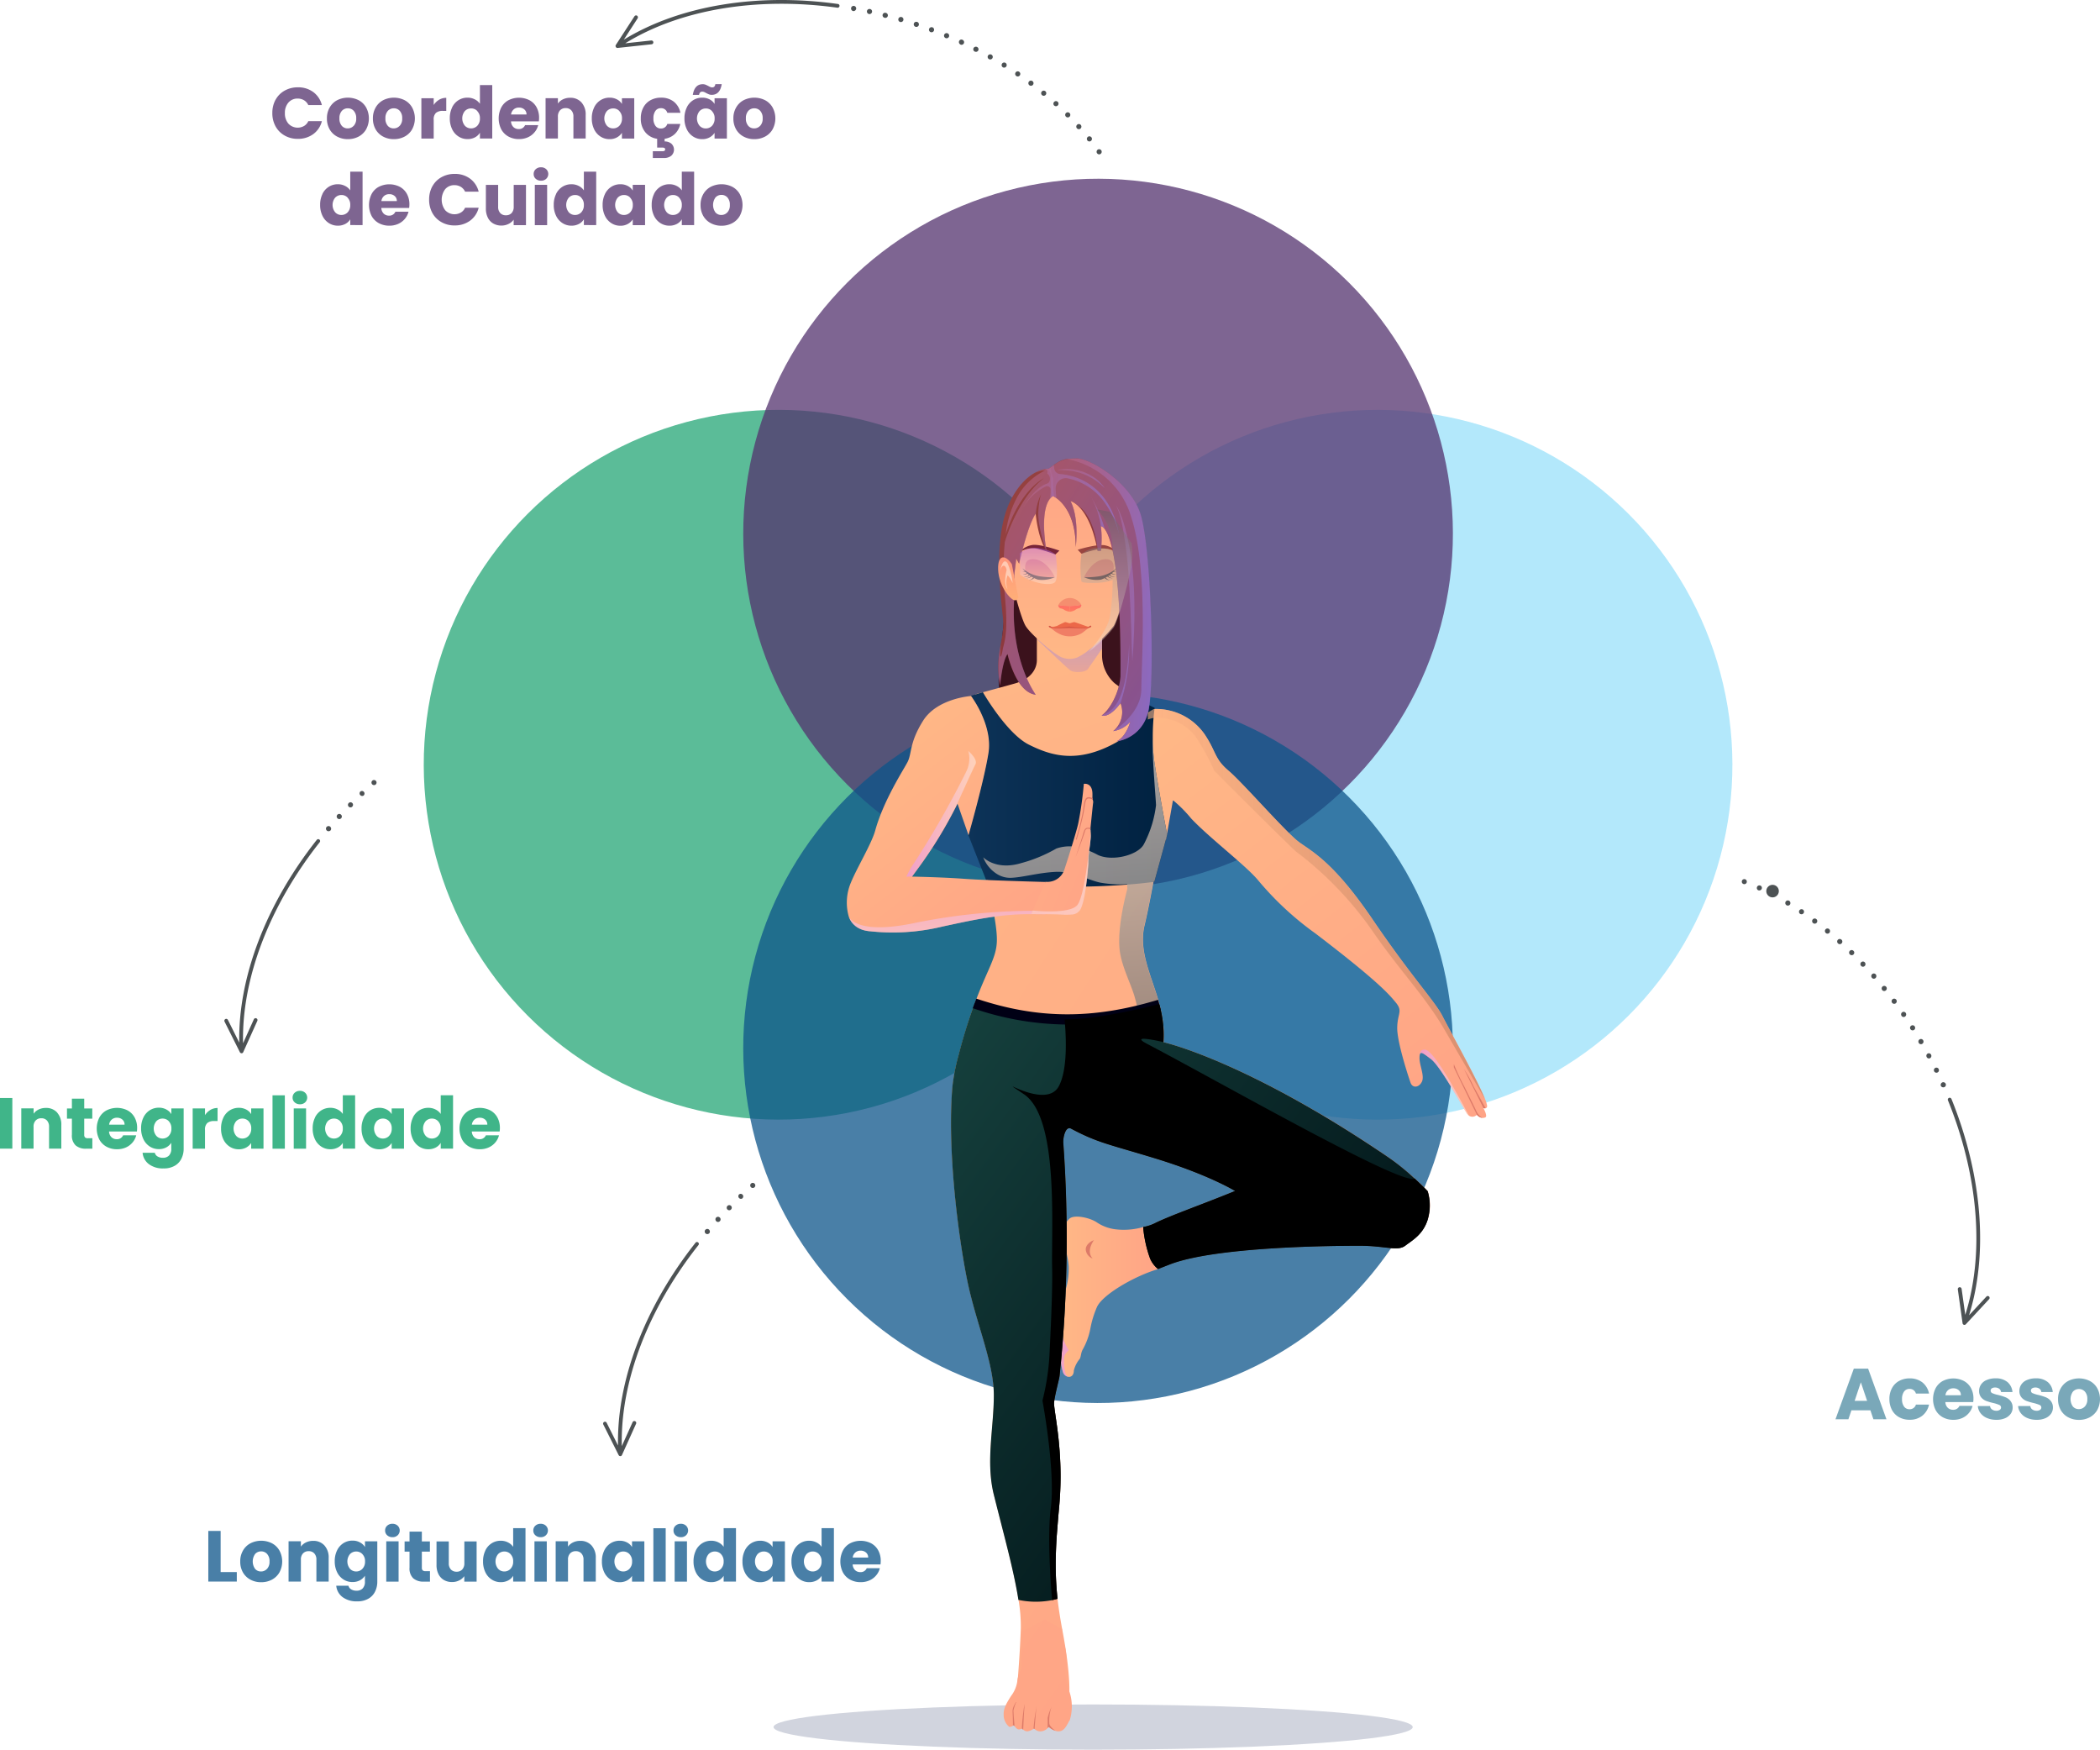 <svg xmlns="http://www.w3.org/2000/svg" xmlns:xlink="http://www.w3.org/1999/xlink" width="349.31" height="290.992" viewBox="0 0 349.31 290.992"><defs><linearGradient id="a" x1="0.049" y1="-0.529" x2="3.172" y2="6.557" gradientUnits="objectBoundingBox"><stop offset="0" stop-color="#ffb886"/><stop offset="1" stop-color="#ffa486"/></linearGradient><linearGradient id="b" x1="0.073" y1="-0.024" x2="0.792" y2="1.089" xlink:href="#a"/><linearGradient id="c" x1="0" y1="0.5" x2="1" y2="0.5" xlink:href="#a"/><linearGradient id="d" x1="18.543" y1="5.807" x2="19.297" y2="7.21" gradientUnits="objectBoundingBox"><stop offset="0" stop-color="#e795f4"/><stop offset="1" stop-color="#ffeadb"/></linearGradient><linearGradient id="e" x1="-0.291" y1="-0.255" x2="0.79" y2="0.947" xlink:href="#a"/><linearGradient id="f" y1="0.5" x2="1" y2="0.5" gradientUnits="objectBoundingBox"><stop offset="0" stop-color="#0d3358"/><stop offset="1" stop-color="#002140"/></linearGradient><linearGradient id="g" x1="0.46" y1="-0.455" x2="0.553" y2="1.483" gradientUnits="objectBoundingBox"><stop offset="0" stop-color="#ffeadb"/><stop offset="1" stop-color="#606060"/></linearGradient><linearGradient id="h" x1="0.139" y1="0.19" x2="0.744" y2="1.12" xlink:href="#a"/><linearGradient id="i" x1="0.001" y1="0.5" x2="1" y2="0.5" xlink:href="#d"/><linearGradient id="j" x1="-0.291" y1="-1.715" x2="1.29" y2="2.427" xlink:href="#d"/><linearGradient id="k" x1="-0.148" y1="0.009" x2="0.781" y2="0.848" gradientUnits="objectBoundingBox"><stop offset="0" stop-color="#184642"/><stop offset="1" stop-color="#001115"/></linearGradient><linearGradient id="l" x1="0.5" y1="1.021" x2="0.5" y2="-0.099" gradientUnits="objectBoundingBox"><stop offset="0.01" stop-color="#d195ab"/><stop offset="1" stop-color="#8e81f4"/></linearGradient><linearGradient id="m" x1="0.499" y1="1.001" x2="0.499" y2="0.002" gradientUnits="objectBoundingBox"><stop offset="0.02" stop-color="#ffae78"/><stop offset="1" stop-color="#ff957c"/></linearGradient><linearGradient id="n" x1="0.5" y1="1.022" x2="0.5" y2="-0.099" xlink:href="#a"/><linearGradient id="o" x1="3.104" y1="-361.321" x2="4.094" y2="-361.321" gradientUnits="objectBoundingBox"><stop offset="0" stop-color="#994540"/><stop offset="0.99" stop-color="#772438"/></linearGradient><linearGradient id="p" x1="-179.634" y1="271.72" x2="-178.647" y2="271.72" xlink:href="#o"/><linearGradient id="q" x1="0.025" y1="0.009" x2="0.974" y2="1.05" xlink:href="#o"/><linearGradient id="r" x1="0.023" y1="0.009" x2="0.973" y2="1.05" gradientUnits="objectBoundingBox"><stop offset="0.01" stop-color="#be6888"/><stop offset="1" stop-color="#8e81f4"/></linearGradient><linearGradient id="s" x1="-423.012" y1="1.001" x2="-423.012" y2="0.002" xlink:href="#m"/><linearGradient id="t" x1="-7956.545" y1="249.167" x2="-7957.358" y2="249.895" gradientUnits="objectBoundingBox"><stop offset="0" stop-color="#ffeadb"/><stop offset="0.99" stop-color="#b060f4"/></linearGradient><linearGradient id="u" x1="-0.001" y1="0.5" x2="1" y2="0.5" xlink:href="#r"/><linearGradient id="v" x1="-0.223" y1="-0.062" x2="1.107" y2="1.086" xlink:href="#r"/><linearGradient id="w" x1="0.319" y1="-0.395" x2="0.675" y2="1.424" xlink:href="#r"/><linearGradient id="x" x1="0.061" y1="0.156" x2="0.954" y2="0.853" xlink:href="#r"/><linearGradient id="y" x1="-1.287" y1="0.073" x2="2.214" y2="0.928" xlink:href="#r"/><linearGradient id="z" x1="0.5" y1="0.006" x2="0.5" y2="1.038" xlink:href="#r"/><linearGradient id="aa" x1="0" y1="0.5" x2="1" y2="0.5" xlink:href="#r"/><linearGradient id="ab" x1="0" y1="0.499" x2="1" y2="0.499" xlink:href="#r"/><linearGradient id="ac" x1="0" y1="0.455" x2="1" y2="0.455" xlink:href="#r"/><linearGradient id="ad" x1="0.501" y1="1" x2="0.501" gradientUnits="objectBoundingBox"><stop offset="0" stop-color="#ffeadb"/><stop offset="0.99" stop-color="#606060"/></linearGradient><linearGradient id="ae" x1="0.499" y1="1" x2="0.499" y2="-0.001" xlink:href="#t"/><linearGradient id="af" x1="0.499" y1="-0.277" x2="0.499" y2="1.018" gradientUnits="objectBoundingBox"><stop offset="0.03" stop-color="#ff6a68"/><stop offset="1" stop-color="#ff7c5e"/></linearGradient><linearGradient id="ag" x1="0.498" y1="-0.241" x2="0.498" y2="1.009" xlink:href="#af"/><linearGradient id="ah" y1="0.5" x2="1" y2="0.5" gradientUnits="objectBoundingBox"><stop offset="0" stop-color="#ffb486"/><stop offset="1" stop-color="#af7556" stop-opacity="0.78"/></linearGradient><linearGradient id="ai" x1="-6.38" y1="-7.555" x2="1.206" y2="1.41" xlink:href="#a"/><linearGradient id="aj" x1="-0.001" y1="0.501" x2="1" y2="0.501" xlink:href="#d"/><linearGradient id="ak" x1="-1.082" y1="-0.842" x2="0.988" y2="0.948" xlink:href="#a"/><linearGradient id="al" x1="-3.659" y1="-0.335" x2="1.553" y2="0.708" xlink:href="#d"/></defs><g transform="translate(0 0.002)"><circle cx="59.02" cy="59.02" r="59.02" transform="translate(46.041 127.182) rotate(-45)" fill="#25a675" opacity="0.75"/><circle cx="59.02" cy="59.02" r="59.02" transform="translate(145.677 127.186) rotate(-45)" fill="#9ae0f9" opacity="0.75"/><circle cx="59.02" cy="59.02" r="59.02" transform="translate(99.185 88.745) rotate(-45)" fill="#53326d" opacity="0.75"/><circle cx="59.02" cy="59.02" r="59.02" transform="translate(99.183 174.313) rotate(-45)" fill="#0d548a" opacity="0.75"/><ellipse cx="53.16" cy="3.76" rx="53.16" ry="3.76" transform="translate(128.67 283.47)" fill="#d1d4de"/><path d="M167.51,98.18h18.38l2.88,15.93-18.44,2.02-4.06-.44c-.06-.11-.12-2.08-.15-2.23-.16-.72,1.38-15.28,1.38-15.28Z" fill="#3b121c"/><path d="M172.47,104.75v5.05c0,.88-.42,2.96-3.66,3.87s-6.57,1.79-6.57,1.79l7.33,12.73h18.16l3.08-10.96a56.006,56.006,0,0,1-5.44-3.63,6.322,6.322,0,0,1-2.06-4.65v-4.2H172.46Z" fill="url(#a)"/><path d="M246.75,184.29h0s.77,1.37.3,1.55a1.066,1.066,0,0,1-.46.08,1.392,1.392,0,0,1-.93-.52,1.03,1.03,0,0,1-1.32.15h0a1.752,1.752,0,0,1-.37-.42c-.76-1.19-4.37-7.8-5.94-8.99-1.36-1.03-1.77-1.36-1.88-.65a2.373,2.373,0,0,0-.03.41c-.04,1.21.87,3,.4,3.99s-1.55,1.13-1.89.18-2.25-6.75-2.22-9.14.97-2.72-.21-4.17-3.13-3.68-13.37-11.5a51.187,51.187,0,0,1-9.63-8.95c-2.14-2.5-7.98-6.93-11.04-10.16a22.221,22.221,0,0,0-2.94-2.98.284.284,0,0,0-.12-.04l-.97,5.48-.18.99h-3.13V119.59l.13-.2.95-1.48h.15a9.833,9.833,0,0,1,8.73,4.83c1.48,2.36,1.35,3.56,3.59,5.44s9.55,10.26,11.67,11.83,5.74,3.26,12.27,12.88,10.44,13.7,11.65,16.12c1.06,2.11,5.71,10.41,7.04,13.71h0a6.1,6.1,0,0,1,.35,1.09c.05.32-.07.45-.22.49a.627.627,0,0,1-.36-.02Z" fill="url(#b)"/><path d="M190.16,204.07a11.678,11.678,0,0,1-4.57.38,7.1,7.1,0,0,1-3.12-1.14h0c-1.2-.83-3.98-1.41-4.67-.54h0a3.378,3.378,0,0,0-1.01,2.82c.07,1.08.88,3.2.98,5.06a12.192,12.192,0,0,1-.63,4.22l-.18.6a21.733,21.733,0,0,0-.64,8.22c.21,1.29.31,1.11.26,1.52a6.439,6.439,0,0,0,.29,3.12,1.137,1.137,0,0,0,.85.65h0c.46.06.9-.27.9-1.05a4.833,4.833,0,0,1,.97-1.92c.23-.35.19-1,.49-1.54a11.333,11.333,0,0,0,1.28-3.47,16.454,16.454,0,0,1,1.11-3.64c.96-2.08,6.25-5.14,10.17-6.3l-2.48-6.99Z" fill="url(#c)"/><path d="M181.96,206.26s-1.37,1.79-.21,3.04a1.725,1.725,0,0,1-1.15-1.51C180.6,206.96,181.51,206.39,181.96,206.26Z" fill="#dd7a68"/><path d="M177.71,228.98a1.14,1.14,0,0,1-.85-.64,6.412,6.412,0,0,1-.28-3.12c.06-.41-.05-.23-.26-1.52a21.754,21.754,0,0,1,.64-8.22c.06-.2.12-.4.18-.61,0,0-.84,4.85-.53,6.44a6.959,6.959,0,0,0,1.19,3.24s-.75.58-.78,1.17a7.626,7.626,0,0,0,.25,2.78,1.067,1.067,0,0,0,.45.48Z" opacity="0.6" fill="url(#d)"/><path d="M237.48,202.82c-.79,2.48-2.48,3.39-3.75,4.35s-3.39,0-7.56,0-23.84.12-31.57,3.1c-.71.28-1.37.53-1.97.78a4.6,4.6,0,0,1-1.32-1.73h0a13.411,13.411,0,0,1-1.21-5.26h.05a7.237,7.237,0,0,0,1.87-.59c2.46-1.25,8.14-3.23,13.42-5.4,0,0-4.35-2.68-13.24-5.4-7.78-2.38-9.57-2.58-14.04-4.96-.87-.46-1.3,1.25-1.3,2.24a221.691,221.691,0,0,1-.61,38.87c-.07.61-.76,3.05-.91,4.38s1.69,7.95.85,17.26c-.22,2.39-.24,2.85-.28,3.26.02.02-.22,2.08-.29,5.14a53.974,53.974,0,0,0,.27,6.89h0c.17,1.52.44,3.33.85,5.5,1.45,7.68,1.11,10.76,1.11,10.76h-8.78s.56-6.12.73-11.2a26.163,26.163,0,0,0-.38-4.73c-.76-4.91-2.52-11.17-4.09-17.49-1.37-5.51,0-11.06,0-16.56s-3.02-12.07-4.47-19.32-3.31-21.43-2.42-31.99a33.5,33.5,0,0,1,1.03-5.26c.84-3.19,1.64-5.73,2.37-7.78.11-.3.22-.6.32-.88.09-.24.18-.48.27-.71,1.98-5.17,3.34-6.92,3.39-9.67.06-3.26-1.75-10.03-1.75-10.03l1.85-.96,3.22-1.66,1.03-.53h16.08l5.61,3.45s-.83,4.56-1.47,7.19c-1,4.14.99,8.06,2.27,12.41.07.23.14.47.2.71a.109.109,0,0,0,.01.05c.08.29.15.59.22.88.05.22.1.44.14.66a17.276,17.276,0,0,1,.33,4.75s13.72,3.02,37.42,19.14a47.082,47.082,0,0,1,6.53,5.64,8.142,8.142,0,0,1,0,4.72Z" fill="url(#e)"/><path d="M194.16,138.83l-.22.79-1.92,7.03a.872.872,0,0,0-.19.03c-.52.07-2.07.27-4.34.44s-5.25.34-8.66.34a111.171,111.171,0,0,1-14.8-1.09l-2.96-7.5s2.58-8.95,3.32-13.66-2.9-9.49-2.9-9.49l2-.6s3.94,6.87,7.65,8.72,8.1,3.23,14.59-.4c3.11-1.74,4.07-5.85,4.07-6.81l2.26,1.09a1,1,0,0,1-.03.2,38.28,38.28,0,0,0-.28,4.95,27.5,27.5,0,0,0,.3,4.07c.62,4.07,1.82,10.46,2.06,11.68.02.13.04.21.04.21Z" fill="url(#f)"/><path d="M190.36,153.87c-1,4.14.99,8.06,2.27,12.41.07.23.14.47.2.71a.109.109,0,0,0,.01.05c.08.29.15.59.22.88.05.22.1.44.14.66a8.13,8.13,0,0,1-1.57.53c-.82.18-2.27.45-2.27.45a13.5,13.5,0,0,0-.54-3.46c-.59-2.32-2.31-5.39-2.59-8.23-.41-4.05,1.29-10.03,1.29-10.03l-.04-.73v-.07a18.7,18.7,0,0,1-4.46-.25,9.244,9.244,0,0,1-.93-.25c-1.88-.58-4.03-1.65-6.5-1.54-2.9.14-5.49.93-7.47.99a4.12,4.12,0,0,1-2.23-.6,5.648,5.648,0,0,1-2.34-2.81c.05.05,1.89,1.96,5.55,1.16.14-.03.27-.06.41-.1.55-.15,1.05-.29,1.49-.43a25.041,25.041,0,0,0,4.73-2.1,6.849,6.849,0,0,1,3.55-.22,14.1,14.1,0,0,1,3.35,1.3c2.42,1.12,6.62.03,7.61-1.74.19-.34.37-.73.56-1.15a18.6,18.6,0,0,0,1.49-5.39c.01-.5-.71-8.74-.54-11.04a27.5,27.5,0,0,0,.3,4.07c.62,4.07,1.82,10.46,2.06,11.68.02.13.04.21.04.21l-.22.79-1.92,7.03a.872.872,0,0,0-.19.03s-.83,4.56-1.47,7.19Z" opacity="0.78" fill="url(#g)"/><path d="M173.93,146.65v5.39c-.67,0-1.36-.01-1.88-.01h-.53c-5.3-.06-10.26,1.1-14.67,2.04a35.079,35.079,0,0,1-12.05.81,5.439,5.439,0,0,1-.85-.12.79.79,0,0,1-.13-.03c-.1-.02-.19-.05-.29-.08a1.555,1.555,0,0,1-.23-.08.212.212,0,0,1-.07-.03l-.21-.09h0l-.24-.12c-.04-.02-.08-.05-.12-.07-.08-.05-.16-.1-.24-.16a1.734,1.734,0,0,1-.21-.17c-.07-.06-.13-.11-.19-.17s-.12-.12-.17-.18c-.02-.02-.04-.05-.06-.07a.642.642,0,0,1-.1-.13c-.02-.02-.04-.05-.06-.07-.03-.04-.06-.09-.09-.14-.02-.03-.04-.07-.06-.1a1,1,0,0,1-.08-.14c-.07-.14-.14-.29-.2-.44a.049.049,0,0,0-.01-.03.044.044,0,0,0-.01-.03,8.517,8.517,0,0,1,.37-5.68c1.01-2.46,3.42-6.42,4.03-8.62,1.37-4.96,4.59-9.91,5.36-11.36s.28-3.22,2.62-6.93,7.96-4.09,7.96-4.09h0c.1.14,3.64,4.85,2.9,9.49-.75,4.71-3.32,13.66-3.32,13.66l-1.83-5.24a72.142,72.142,0,0,1-6.62,10.85c-.58.8-.94,1.28-.94,1.28s4.72.08,8.62.36c.96.07,2.28.14,3.71.2,4.39.19,9.91.33,9.91.33Z" fill="url(#h)"/><path d="M162.24,127.15c-.48.89-3,6.49-3,6.49a72.142,72.142,0,0,1-6.62,10.85c-.58.8-.94,1.28-.94,1.28l-.88.03h-.04s.24-.5.48-.96a6.188,6.188,0,0,1,.4-.69,150.756,150.756,0,0,0,9.14-15.95,4.811,4.811,0,0,0,.29-3.3c.09.07,1.64,1.39,1.17,2.25Z" opacity="0.6" fill="url(#i)"/><path d="M173.93,151.52v.53c-.67,0-1.36-.01-1.88-.01h-.53c-5.3-.06-10.26,1.1-14.67,2.04a35.079,35.079,0,0,1-12.05.81,5.439,5.439,0,0,1-.85-.12.79.79,0,0,1-.13-.03c-.1-.02-.19-.05-.29-.08a1.555,1.555,0,0,1-.23-.08.212.212,0,0,1-.07-.03l-.21-.09h0l-.24-.12c-.04-.02-.08-.05-.12-.07-.08-.05-.16-.1-.24-.16a1.734,1.734,0,0,1-.21-.17c-.07-.06-.13-.11-.19-.17s-.12-.12-.17-.18c-.02-.02-.04-.05-.06-.07a.642.642,0,0,1-.1-.13c-.02-.02-.04-.05-.06-.07-.03-.04-.06-.09-.09-.14-.02-.03-.04-.07-.06-.1a1,1,0,0,1-.08-.14,2.482,2.482,0,0,1-.2-.44c.2.4,1.8,2.82,10.46,1.1a100.572,100.572,0,0,1,20.13-2.13c.76.01,1.47.04,2.15.08Z" opacity="0.6" fill="url(#j)"/><path d="M237.48,202.83c-.79,2.48-2.48,3.39-3.75,4.35s-3.39,0-7.56,0-23.84.12-31.57,3.1c-.71.28-1.37.53-1.97.78a4.6,4.6,0,0,1-1.32-1.73h0a20.361,20.361,0,0,1-1.16-5.27,7.237,7.237,0,0,0,1.87-.59c2.46-1.25,8.14-3.23,13.42-5.4,0,0-4.35-2.68-13.24-5.4-7.78-2.38-9.57-2.58-14.04-4.96-.87-.46-1.3,1.25-1.3,2.24a221.691,221.691,0,0,1-.61,38.87c-.07.61-.76,3.05-.91,4.38s1.69,7.95.85,17.26c-.22,2.39-.24,2.85-.28,3.26.02.02-.22,2.08-.29,5.14a53.974,53.974,0,0,0,.27,6.89h0v.15c-.27.08-.57.15-.89.22a14.087,14.087,0,0,1-5.6-.04c-.76-4.91-2.52-11.17-4.09-17.49-1.37-5.51,0-11.06,0-16.56s-3.02-12.07-4.47-19.32-3.31-21.43-2.42-31.99a33.5,33.5,0,0,1,1.03-5.26,89.416,89.416,0,0,1,2.69-8.66c6.57,2.12,8.88,2.73,14.96,2.74h.34c4.57,0,11.26-1.49,15.4-2.54a.109.109,0,0,0,.01.05,18.28,18.28,0,0,1,.69,6.28h0s13.72,3.03,37.42,19.15a38.357,38.357,0,0,1,4.35,3.52c1.31,1.2,2.17,2.12,2.17,2.12a8.142,8.142,0,0,1,0,4.72Z" fill="url(#k)"/><path d="M193.06,167.92a53.292,53.292,0,0,1-15.51,2.47,48.822,48.822,0,0,1-15.74-2.72c.11-.3.22-.6.32-.88.09-.24.18-.48.27-.71,10.18,3.41,19.35,3.48,30.23.2.07.23.14.47.2.71a.109.109,0,0,0,.01.05C192.92,167.33,192.99,167.63,193.06,167.92Z" fill="#000015"/><path d="M183.32,107.91l-.09.08s-1.7,2.47-2.26,3.26c-.48.67-2.39.6-2.87.28-.59-.38-5.33-4.96-5.45-5.07,0-.61-.01-1.01-.01-1.01l10.77-.08a20.671,20.671,0,0,0-.09,2.54Z" opacity="0.5" fill="url(#l)"/><path d="M187.56,93.84l-1.08,5.56s.27.44.55.44c.75,0,2.7-2.37,2.81-5.08s-1.29-2.46-2.28-.93Z" fill="url(#m)"/><path d="M188.18,93.84c-.33,2.03-2,8.66-2.91,10.23a21.153,21.153,0,0,1-4.13,4.01,8.648,8.648,0,0,1-2.05,1.3,3.575,3.575,0,0,1-2.33,0c-1.17-.34-5.37-3.91-6.18-5.31-.9-1.55-2.59-8.28-2.91-10.23a8.44,8.44,0,0,1-.09-1,16.48,16.48,0,0,1,.68-5.52c.02-.05.03-.1.05-.15a12.13,12.13,0,0,1,1.41-3c.01-.02.03-.04.04-.06a9.7,9.7,0,0,1,8.69-3.98,12.816,12.816,0,0,1,3.1.53c3.84,1.19,6.17,5.24,6.68,9.38a13.789,13.789,0,0,1-.05,3.8Z" fill="url(#n)"/><path d="M179.26,91.43l.64.67a23.243,23.243,0,0,1,2.99-.82,4.043,4.043,0,0,1,3.07.76,3.571,3.571,0,0,0-2.21-1.36C182.34,90.46,179.26,91.43,179.26,91.43Z" fill="url(#o)"/><path d="M176.22,91.57l-.67.65a26.061,26.061,0,0,0-2.95-.95,4.046,4.046,0,0,0-3.1.63,3.619,3.619,0,0,1,2.26-1.27c1.41-.16,4.45.94,4.45.94Z" fill="url(#p)"/><path d="M175.15,82.49s3.78,1.63,3.78,8.48c0,0,.63-4.68-.86-7.63,0,0,3.11.68,4.5,8.26h.54a16.471,16.471,0,0,0,0-4.09s3.44-.36,3.26,25c-.18,2.66-1.74,5.51-3.12,6.48,0,0,1.18.58,3.13-2.06a4.094,4.094,0,0,1-1.21,4.66,4.838,4.838,0,0,0,2.85-1.57s-.66,2.51-2.28,3.27a6.278,6.278,0,0,0,5.19-4.78c1.2-4.42.54-27.91-1.32-33.24s-8.52-9.08-10.5-9.02-2.46-.03-4.65,1.7c0,0-3.33-.21-6.12,4.81s-2.31,12.92-1.53,19.83c.44,3.91-1.47,5.75-.48,11.41,0,0,.37-4.15,1.25-5.24,0,0,1.34,6.36,4.7,6.78,0,0-4.8-6.42-3.42-17.86l-.17-1.96.35-2.83.47.85s1.37-6.28,2.76-8.32c0,0,.32,4,1.8,6.22,0,0-1.44-7.54,1.08-9.16Z" fill="url(#q)"/><path d="M190.94,118.51a6.278,6.278,0,0,1-5.19,4.78c1.62-.76,2.28-3.27,2.28-3.27a4.838,4.838,0,0,1-2.85,1.57,4.094,4.094,0,0,0,1.21-4.66c-1.94,2.63-3.13,2.06-3.13,2.06,1.38-.97,2.94-3.81,3.12-6.48.13-18.33-1.63-23.22-2.61-24.53-.38-.5-.64-.47-.64-.47a16.471,16.471,0,0,1,0,4.09h-.54c-.15-1.84-.89-6.06-3.51-7.7a2.705,2.705,0,0,0-.99-.56c1.49,2.95.86,7.63.86,7.63,0-5.15-2.15-7.35-3.2-8.12a3.577,3.577,0,0,0-.58-.35,2.155,2.155,0,0,0-.52.48c-1.77,2.24-.59,8.53-.56,8.68a23.432,23.432,0,0,1-1.25-4.59,10.626,10.626,0,0,1,0-3.33,6.489,6.489,0,0,1,.35-1.57,8.555,8.555,0,0,0-.89,3.27c-1.4,2.04-2.76,8.32-2.76,8.32l-.47-.85-.35,2.83.17,1.96c-1.38,11.44,3.42,17.86,3.42,17.86-3.36-.42-4.7-6.78-4.7-6.78-.88,1.09-1.25,5.24-1.25,5.24a17.131,17.131,0,0,1,.12-6.81c-.31,3.11.14,1.91.31.83s.96-2.35.39-8.59a49.245,49.245,0,0,1-.04-9.32h0c.07-.23,2.19-7.36,6.5-10.59-.12.06-4.03,2-6.35,9.32a16.815,16.815,0,0,1,1.83-6.04,10.4,10.4,0,0,1,4.73-4.58,4.38,4.38,0,0,0-1.67.41,5.827,5.827,0,0,1,1.59-.61h0a3.541,3.541,0,0,1,.73-.08q.465-.36.84-.63a4.732,4.732,0,0,1,2.14-.97,14.963,14.963,0,0,1,1.67-.09c1.98-.06,8.64,3.69,10.5,9.02s2.52,28.82,1.32,33.24Z" opacity="0.5" fill="url(#r)"/><path d="M168.31,93.84l1.08,5.56s-.27.44-.55.44c-.75,0-2.7-2.37-2.81-5.08s1.29-2.46,2.28-.93Z" fill="url(#s)"/><path d="M168.44,96.95a11.132,11.132,0,0,0-.84-3.27c-.6-.89-1.05.23-1.25,1.37,0,0,.2-1.03.64-.96.35.06.45.71.45.71s-.64,2.23.16,3.23a3.245,3.245,0,0,1,.01-2.35,4.127,4.127,0,0,1,.82,1.28Z" fill-rule="evenodd" opacity="0.6" fill="url(#t)"/><path d="M190.94,118.51a6.278,6.278,0,0,1-5.19,4.78c1.62-.76,2.28-3.27,2.28-3.27a4.838,4.838,0,0,1-2.85,1.57s4.67-2.83,4.67-6.99,1.17-19.81-1.68-28.58a13.693,13.693,0,0,0-10.71-9.67h-.01a12.666,12.666,0,0,1,1.67-.1c1.98-.06,8.64,3.69,10.5,9.02s2.52,28.82,1.32,33.24Z" opacity="0.5" fill="url(#u)"/><path d="M183.76,87.98h0c-.38-.5-.64-.47-.64-.47a14.8,14.8,0,0,0-1.69-4.99A21.844,21.844,0,0,1,183.76,87.98Z" opacity="0.5" fill="url(#v)"/><path d="M175.73,78.2a5.975,5.975,0,0,1,1.11-.18,7.105,7.105,0,0,1,1.13,0,8.747,8.747,0,0,1,1.13.15,8.574,8.574,0,0,1,1.1.31,8.856,8.856,0,0,1,1.04.46c.17.09.33.19.49.29s.31.21.47.32a7.1,7.1,0,0,1,1.56,1.63,11.515,11.515,0,0,0-1.72-1.41,9.7,9.7,0,0,0-1.96-.98,7.876,7.876,0,0,0-1.05-.31,10.231,10.231,0,0,0-1.08-.2c-.36-.05-.73-.08-1.1-.1a10.462,10.462,0,0,0-1.12,0Z" opacity="0.5" fill="url(#w)"/><path d="M186.38,116.93c-1.94,2.63-3.13,2.06-3.13,2.06,1.13-.66,4.05-.76,4.57-11.83a28.754,28.754,0,0,1-1.44,9.78Z" opacity="0.5" fill="url(#x)"/><path d="M185.57,84.01c1.01,1.14,1.86,4.72,2.14,6.22,1.26,5.85,1.13,13.78.64,19.73-.16-2.9-.1-5.61-.54-13.13-.07-1.74-.8-10.67-2.23-12.82Z" opacity="0.5" fill="url(#y)"/><path d="M175.36,82.6a1.367,1.367,0,0,0-.21-.11,1.5,1.5,0,0,0-.24.18s-.09-2.25-.11-3.31a1.675,1.675,0,0,0-.56-1.41,1.249,1.249,0,0,1,.22,0c.1-.08.19-.15.28-.22a7.844,7.844,0,0,0,.45,1.87,14.959,14.959,0,0,0,.17,3Z" opacity="0.31" fill="url(#z)"/><path d="M186.14,88.92l.03.18A.758.758,0,0,0,186.14,88.92Z" opacity="0.5" fill="url(#aa)"/><path d="M175.38,77.99a5.646,5.646,0,0,1-.09-.67c-.17.12-.36.26-.56.41h0c-.09.07-.18.14-.28.22h-.22a3.169,3.169,0,0,0-.51.07c.77.02.45.72.45.72a1.064,1.064,0,0,1,.41,1.25.586.586,0,0,1-.39.43c-.65.19-2.36,1-4.18,4.29a9.327,9.327,0,0,1,3.96-3.82.568.568,0,0,1,.78.5,8.057,8.057,0,0,1-.12,1.58h0a1.963,1.963,0,0,1,.51-.47,1.367,1.367,0,0,1,.21.11,4.338,4.338,0,0,1,.37.24c-.06-.57-.1-1.1-.12-1.58a1.68,1.68,0,0,1,1.98-1.72,9.9,9.9,0,0,1,6.43,4.42,13.529,13.529,0,0,1,2.12,4.93c-1.56-8.77-7.84-9.92-9.81-10.07a1.03,1.03,0,0,1-.94-.83Z" opacity="0.5" fill="url(#ab)"/><path d="M170.01,84.71c-.04.07-.06.11-.06.11C169.97,84.78,169.99,84.75,170.01,84.71Z" opacity="0.5" fill="url(#ac)"/><path d="M180.31,96s1.29-3,3.64-3c1.61,0,1.27,1.51,1.27,1.96a4.806,4.806,0,0,1-2.55,1.22A13.871,13.871,0,0,1,180.31,96Z" fill="#dd6668" opacity="0.6"/><path d="M180.31,96a14.233,14.233,0,0,0,2.56-.16,5.738,5.738,0,0,0,2.83-1.32,5.409,5.409,0,0,1-2.57,1.88,5.112,5.112,0,0,1-2.82-.41Z" fill="#533a3e"/><path d="M183.74,96.13a1.372,1.372,0,0,0,.87.36,1.113,1.113,0,0,1-.69-.45l-.26-.05.07.15Z" fill="#533a3e"/><path d="M184.18,95.88a1.361,1.361,0,0,0,.88.29s-.59-.11-.74-.39h-.15v.09Z" fill="#533a3e"/><path d="M184.49,95.67a1.068,1.068,0,0,0,1.01.24s-.71.05-.88-.34l-.15-.05v.15Z" fill="#533a3e"/><path d="M184.84,95.4a1.187,1.187,0,0,0,.8.15s-.52-.04-.67-.25h-.15l.02.11Z" fill="#533a3e"/><path d="M185.16,95.1a1.63,1.63,0,0,0,.53-.04s-.33.02-.42-.07l-.14.07Z" fill="#533a3e"/><path d="M175.46,96s-1.29-3-3.64-3c-1.61,0-1.27,1.51-1.27,1.96a4.806,4.806,0,0,0,2.55,1.22A13.871,13.871,0,0,0,175.46,96Z" fill="#dd6668" opacity="0.6"/><path d="M175.46,96a14.233,14.233,0,0,1-2.56-.16,5.787,5.787,0,0,1-2.83-1.32,5.409,5.409,0,0,0,2.57,1.88,5.112,5.112,0,0,0,2.82-.41Z" fill="#533a3e"/><path d="M172.03,96.13a1.372,1.372,0,0,1-.87.36,1.113,1.113,0,0,0,.69-.45l.26-.05-.07.15Z" fill="#533a3e"/><path d="M171.59,95.88a1.361,1.361,0,0,1-.88.29s.59-.11.74-.39h.15v.09Z" fill="#533a3e"/><path d="M171.27,95.67a1.068,1.068,0,0,1-1.01.24s.71.05.88-.34l.15-.05v.15Z" fill="#533a3e"/><path d="M170.93,95.4a1.187,1.187,0,0,1-.8.15s.52-.04.67-.25h.15l-.02.11Z" fill="#533a3e"/><path d="M170.6,95.1a1.63,1.63,0,0,1-.53-.04s.33.02.42-.07l.14.07Z" fill="#533a3e"/><path d="M174.67,104.28a5.392,5.392,0,0,0,1.95,1.32,4.014,4.014,0,0,0,3.29-.28,12.767,12.767,0,0,0,1.32-1.04h-6.55Z" fill="#f07e65"/><path d="M181.22,104.28a.425.425,0,0,1-.21.14,1.433,1.433,0,0,1-.5.08c-.32,0-.98-.02-1.56-.04-.44-.01-.83-.03-1.01-.03s-.63.01-1.08.03c-.51.02-1.05.04-1.27.04a2.173,2.173,0,0,1-.49-.05,1.111,1.111,0,0,1-.43-.16,3.84,3.84,0,0,0,1.21-.22,13.869,13.869,0,0,1,1.28-.61c.21,0,.6.19.76.19s.6-.19.77-.19,2.38.84,2.53.84Z" fill="#ec6849"/><path d="M180.83,104.44s.2-.15.37-.29c.1-.09.39-.19.31.05s-.67.24-.67.24Z" fill="#d35443"/><path d="M175.15,104.46s-.2-.15-.37-.29c-.1-.09-.39-.19-.31.05s.67.24.67.24Z" fill="#d35443"/><path d="M181.01,104.42a1.433,1.433,0,0,1-.5.08c-.32,0-.98-.02-1.56-.04-.44-.01-.83-.03-1.01-.03s-.63.01-1.08.03c-.51.02-1.05.04-1.27.04a2.173,2.173,0,0,1-.49-.05,24.81,24.81,0,0,0,2.78-.25A18.259,18.259,0,0,0,181.01,104.42Z" fill="#d35443"/><path d="M188.18,94.12c-.33,2.03-2,8.66-2.91,10.23a21.153,21.153,0,0,1-4.13,4.01h-.02s2.93-3.17,3.46-5.61a36.172,36.172,0,0,0,.49-6.32c-1.46.72-5.1.61-5.19.26a15.939,15.939,0,0,1,0-4.49c2.35-2.06,5.2-.57,5.2-.67.01-4.71-2.66-6.81-2.66-6.81l2.16.38,3.65,5.24a13.789,13.789,0,0,1-.05,3.8Z" opacity="0.4" fill="url(#ad)"/><path d="M175.61,92.31s.56,3.81-.14,4.52-4.03.12-5.8-1.28V92a3.865,3.865,0,0,1,3.3-.81c2.15.34,2.65,1.12,2.65,1.12Z" opacity="0.4" fill="url(#ae)"/><path d="M176.05,100.62s-.12.24.28.55a1.487,1.487,0,0,1,.78.31,2.385,2.385,0,0,0,.86.25v-.97a12.658,12.658,0,0,1-1.91-.15Z" fill="url(#af)"/><path d="M179.85,100.58s.12.24-.27.56a1.469,1.469,0,0,0-.77.33,2.55,2.55,0,0,1-.85.27v-.97a12.785,12.785,0,0,0,1.89-.19Z" fill="url(#ag)"/><path d="M176.05,100.62a2.145,2.145,0,0,1,3.8-.04A8.947,8.947,0,0,1,176.05,100.62Z" fill="#f58e6f"/><path d="M246.98,182.74c-.13-.22-3.63-6.18-6.72-11.52-3.14-5.44-7.42-9.78-11.81-16.16a58.171,58.171,0,0,0-12.98-13.52c-5.26-5.08-13.48-13.34-13.48-13.34a38.9,38.9,0,0,0-3.03-5.56,7.807,7.807,0,0,0-5.67-3.23,4.507,4.507,0,0,0-2.36.25v-1.15l.95-.58a9.763,9.763,0,0,1,8.88,4.82c1.48,2.36,1.35,3.56,3.59,5.44s9.55,10.26,11.67,11.83,5.74,3.26,12.27,12.88,10.44,13.7,11.65,16.12c1.06,2.11,5.71,10.41,7.04,13.71Z" opacity="0.6" fill="url(#ah)"/><path d="M177.87,286.16c-.63,1.26-1.04,1.8-1.85,1.78a1.318,1.318,0,0,1-.44-.08h0a3.253,3.253,0,0,1-1.13-.66,1.991,1.991,0,0,1-.17.19,1.759,1.759,0,0,1-1.11.55,1.391,1.391,0,0,1-1.06-.37.943.943,0,0,1-.1-.1s-.03.02-.08.05a2.552,2.552,0,0,1-1.02.42,1.029,1.029,0,0,1-.69-.27.391.391,0,0,1-.14-.22s-.03.02-.08.05a1.261,1.261,0,0,1-.56.12c-.24-.01-.51-.31-.66-.52-.08-.11-.13-.19-.13-.19a.8.8,0,0,1-.13.08,1.129,1.129,0,0,1-.63.21,2.532,2.532,0,0,1-.94-1.96c-.06-1.06.41-1.89,1.22-3.17a5.291,5.291,0,0,0,1.07-2.65c.05-.7.59-1.54.69-2.38a44.036,44.036,0,0,1,.19-5.78l3.63-1.93,2.9,1.59a7.9,7.9,0,0,0,.37,2.5,9.324,9.324,0,0,1,.22,4.18,8.123,8.123,0,0,0,.67,3.81,7.756,7.756,0,0,1,0,4.77Z" fill="url(#ai)"/><path d="M175.57,287.86a3.253,3.253,0,0,1-1.13-.66,1.991,1.991,0,0,1-.17.19h0V285.7a8.528,8.528,0,0,1,.63-1.81,7.269,7.269,0,0,0-.36,2.77c.06.51.97,1.16,1.03,1.21Z" fill="#dd7a68"/><path d="M169.02,283.1a7.824,7.824,0,0,0-.45,1.39c0,.01.05.83.05.89.15,1.91.12,1.45.13,1.73-.08-.11-.13-.19-.13-.19a.8.8,0,0,1-.13.08c.01-3.05-.31-2.38.48-3.92C168.99,283.05,169.03,283.08,169.02,283.1Z" fill="#dd7a68"/><path d="M170.42,283.36s-.03.74-.06,1.11c-.05.59-.17,3.21-.17,3.21a.391.391,0,0,1-.14-.22s-.03.02-.08.05a35.263,35.263,0,0,1,.45-4.14Z" fill="#dd7a68"/><path d="M172.4,283.83s-.24,2.51-.31,3.74a.943.943,0,0,1-.1-.1s-.03.02-.08.05c0,0,.12-1.38.19-1.79s.3-1.91.3-1.91Z" fill="#dd7a68"/><path d="M246.59,185.92a1.392,1.392,0,0,1-.93-.52l-3.83-7.89v-.54a38.037,38.037,0,0,0,1.77,3.79c.32.66,1.63,3.26,1.98,4.04a2.554,2.554,0,0,0,1.01,1.12Z" fill="#dd7a68"/><path d="M247.12,184.31a.627.627,0,0,1-.36-.02h0l-3.24-6.49a20.659,20.659,0,0,1,1.6,2.89l2,3.62Z" fill="#dd7a68"/><path d="M244.34,185.55a1.576,1.576,0,0,1-.37-.42c-.76-1.19-4.37-7.8-5.94-8.99-1.36-1.03-1.77-1.36-1.88-.65,0,0,0-1.1.97-.9s2.72,3.06,3.63,4.51c.89,1.43,3.51,6.29,3.59,6.44Z" opacity="0.6" fill="url(#aj)"/><path d="M181.36,137.95v.03h0s.02.06.03.1h0a7.836,7.836,0,0,1-.01,1.64c-.04.61-.21,1.61-.29,2.44a13.146,13.146,0,0,0-.06,1.49c-.01.17-.03.34-.04.49-.15,1.91-.62,6.49-1.47,7.35h0a1.685,1.685,0,0,1-1.18.59,12.717,12.717,0,0,1-2.06,0c-.39-.02-1.36-.04-2.36-.04-.67,0-1.36-.01-1.88-.01h-.53l.26-.59,2.15-4.79a2.973,2.973,0,0,0,3.13-2.04c.79-2.4,2.1-6.66,2.32-7.75a59.659,59.659,0,0,0,.91-6.5s1.34-.26,1.43,1.51c.01.24.01.53,0,.86v.19a.218.218,0,0,1,.04.05,1.05,1.05,0,0,1,.06.67c-.07.63-.36,3.46-.42,4.05v.11a.134.134,0,0,1-.01.05v.1Z" fill="url(#ak)"/><path d="M181.39,137.69v.11a1.008,1.008,0,0,1-.01.15v.03h0a.533.533,0,0,0-.91.29c-.23.79-1.38,3.85-1.53,4.23.11-.34.89-2.68,1.17-3.65.3-1.04.38-1.28,1.29-1.16Z" fill="#dd7a68"/><path d="M181.76,132.99a1.385,1.385,0,0,0-.76-.19c-.26.04-.4.37-.47.7s-.12.68-.17,1.02-.11.7-.19,1.04c-.15.68-.32,1.36-.5,2.03s-.37,1.34-.57,2.01c0,.03-.04.05-.08.04a.068.068,0,0,1-.04-.08c.19-.67.37-1.34.55-2.01s.34-1.35.48-2.03q.105-.51.18-1.02a9.515,9.515,0,0,1,.16-1.05,2.144,2.144,0,0,1,.18-.52.632.632,0,0,1,.44-.34,1.051,1.051,0,0,1,.53.06c.08.03.16.06.23.09v.19a.218.218,0,0,1,.03.05.031.031,0,0,0,.01.02Z" fill="#dd7a68"/><path d="M181.39,139.73c-.04.61-.21,1.61-.29,2.44a13.146,13.146,0,0,0-.06,1.49c-.01.17-.03.34-.04.49-.15,1.91-.62,6.49-1.47,7.35h0a1.685,1.685,0,0,1-1.18.59,12.717,12.717,0,0,1-2.06,0c-.76-.04-3.72-.07-4.77-.07l.26-.59s6.23.69,7.44-.94,1.91-9.12,2.04-10.42.22-1.96,0-2.19l.12-.04v.13h0s.02.07.03.11h0a7.836,7.836,0,0,1-.01,1.64Z" opacity="0.6" fill="url(#al)"/><path d="M237.48,202.83c-.79,2.48-2.48,3.39-3.75,4.35s-3.39,0-7.56,0-23.84.12-31.57,3.1c-.71.28-1.37.53-1.97.78a4.6,4.6,0,0,1-1.32-1.73h0a20.361,20.361,0,0,1-1.16-5.27,7.237,7.237,0,0,0,1.87-.59c2.46-1.25,8.14-3.23,13.42-5.4,0,0-4.35-2.68-13.24-5.4-7.78-2.38-9.57-2.58-14.04-4.96-.87-.46-1.3,1.25-1.3,2.24a221.691,221.691,0,0,1-.61,38.87c-.07.61-.76,3.05-.91,4.38s1.69,7.95.85,17.26c-.22,2.39-.24,2.85-.28,3.26.02.02-.22,2.08-.29,5.14a53.974,53.974,0,0,0,.27,6.89h0v.15c-.27.08-.57.15-.89.22-.31-3.76-.77-10.96-.21-15.36.79-6.17-1.39-17.83-1.39-17.83a39.135,39.135,0,0,0,1.21-8.58s.5-9.25.4-13.34c-.16-7.11,1.14-25.08-4.68-29.02s3.59,2.9,5.81-1.37c1.4-2.68,1.25-7.71.94-11.1h.34c4.57,0,11.26-1.49,15.4-2.54a.109.109,0,0,0,.01.05,18.28,18.28,0,0,1,.69,6.28c-.16-.04-5.9-1.38-2.72.29,12.29,6.45,42.62,23.78,44.49,22.38h0c1.31,1.2,2.17,2.12,2.17,2.12a8.142,8.142,0,0,1,0,4.72Z"/><path d="M171.23,14.18a.429.429,0,0,0,.51-.69.507.507,0,0,0-.15-.07.425.425,0,0,0-.45.16.43.43,0,0,0,.09.6Z" fill="#4d5254"/><path d="M164.5,9.83a.425.425,0,1,0,.42-.74.418.418,0,0,0-.1-.04.429.429,0,0,0-.48.2A.423.423,0,0,0,164.5,9.83Z" fill="#4d5254"/><path d="M166.81,11.19a.429.429,0,0,0,.45-.73.612.612,0,0,0-.12-.05.423.423,0,0,0-.47.19.436.436,0,0,0,.14.59Z" fill="#4d5254"/><path d="M169.05,12.64a.424.424,0,1,0,.48-.7.379.379,0,0,0-.13-.06.424.424,0,0,0-.35.76Z" fill="#4d5254"/><path d="M173.34,15.83a.426.426,0,0,0,.54-.66.347.347,0,0,0-.16-.08.416.416,0,0,0-.44.14A.428.428,0,0,0,173.34,15.83Z" fill="#4d5254"/><path d="M180.87,23.36a.427.427,0,0,0,.67-.53.541.541,0,0,0-.22-.15.428.428,0,0,0-.44.68Z" fill="#4d5254"/><path d="M179.14,21.34h0a.417.417,0,0,0,.6.03.426.426,0,0,0,.03-.6.465.465,0,0,0-.21-.13.437.437,0,0,0-.39.1.429.429,0,0,0-.03.61Z" fill="#4d5254"/><path d="M175.37,17.56a.425.425,0,0,0,.57-.63.4.4,0,0,0-.18-.1.418.418,0,0,0-.43.13.426.426,0,0,0,.03.6Z" fill="#4d5254"/><path d="M177.31,19.4a.424.424,0,1,0,.6-.6.412.412,0,0,0-.19-.11.422.422,0,0,0-.41.11A.417.417,0,0,0,177.31,19.4Z" fill="#4d5254"/><path d="M147.14,2.95a.419.419,0,1,0,.21-.81h0a.419.419,0,1,0-.21.81Z" fill="#4d5254"/><path d="M149.73,3.65a.427.427,0,0,0,.24-.82h-.01a.432.432,0,0,0-.52.29A.422.422,0,0,0,149.73,3.65Z" fill="#4d5254"/><path d="M144.54,2.33a.432.432,0,0,0,.51-.33.421.421,0,0,0-.31-.5h-.02a.425.425,0,0,0-.51.32A.432.432,0,0,0,144.54,2.33Z" fill="#4d5254"/><path d="M141.91,1.84h0a.456.456,0,0,0,.5-.36.428.428,0,0,0-.31-.49.037.037,0,0,1-.03-.01.438.438,0,0,0-.5.35A.452.452,0,0,0,141.91,1.84Z" fill="#4d5254"/><path d="M152.28,4.45a.427.427,0,1,0,.27-.81h-.03a.417.417,0,0,0-.51.27A.433.433,0,0,0,152.28,4.45Z" fill="#4d5254"/><path d="M162.14,8.57a.425.425,0,1,0,.38-.76.318.318,0,0,0-.09-.03.436.436,0,0,0-.49.22.419.419,0,0,0,.19.57Z" fill="#4d5254"/><path d="M159.74,7.4a.43.43,0,1,0,.36-.78c-.02-.01-.05-.02-.07-.03a.414.414,0,0,0-.49.23.436.436,0,0,0,.21.57Z" fill="#4d5254"/><path d="M157.29,6.33a.428.428,0,0,0,.33-.79.142.142,0,0,1-.06-.02.428.428,0,0,0-.27.81Z" fill="#4d5254"/><path d="M154.8,5.34a.427.427,0,1,0,.3-.8.06.06,0,0,1-.04-.01.44.44,0,0,0-.51.26.43.43,0,0,0,.25.55Z" fill="#4d5254"/><path d="M182.72,25.66a.4.4,0,0,0,.32-.05.433.433,0,0,0,.2-.26.439.439,0,0,0-.04-.32.433.433,0,0,0-.26-.2.439.439,0,0,0-.32.04.433.433,0,0,0-.2.26.439.439,0,0,0,.04.32.433.433,0,0,0,.26.2Z" fill="#4d5254"/><path d="M102.44,7.82a.323.323,0,0,0,.3.15l5.66-.61a.317.317,0,0,0-.07-.63L104,7.2c9.11-5.62,21.9-7.78,35.29-5.92a.314.314,0,0,0,.35-.27.32.32,0,0,0-.23-.35h-.04c-13.48-1.88-26.38.29-35.61,5.94l2.3-3.55a.33.33,0,0,0-.09-.44.355.355,0,0,0-.09-.04.319.319,0,0,0-.34.13l-3.1,4.77a.3.3,0,0,0,0,.34Z" fill="#4d5254"/><path d="M45.84,16.59a3.808,3.808,0,0,1,1.51-1.52,4.395,4.395,0,0,1,2.19-.55,4.178,4.178,0,0,1,2.57.79,3.83,3.83,0,0,1,1.43,2.16H51.28a1.853,1.853,0,0,0-.71-.8,2.059,2.059,0,0,0-1.05-.28,1.983,1.983,0,0,0-1.54.66,2.564,2.564,0,0,0-.59,1.76,2.564,2.564,0,0,0,.59,1.76,2.12,2.12,0,0,0,2.59.38,1.736,1.736,0,0,0,.71-.8h2.26a3.772,3.772,0,0,1-1.43,2.15,4.243,4.243,0,0,1-2.57.79,4.293,4.293,0,0,1-2.19-.55,3.872,3.872,0,0,1-1.51-1.52,4.5,4.5,0,0,1-.54-2.22,4.571,4.571,0,0,1,.54-2.23Z" fill="#7e6591"/><path d="M56.07,22.71a3.111,3.111,0,0,1-1.24-1.2,3.586,3.586,0,0,1-.45-1.82,3.518,3.518,0,0,1,.46-1.82,3.1,3.1,0,0,1,1.25-1.21,3.982,3.982,0,0,1,3.56,0,3.1,3.1,0,0,1,1.25,1.21,3.83,3.83,0,0,1,0,3.64,3.12,3.12,0,0,1-1.26,1.21,3.77,3.77,0,0,1-1.78.42,3.7,3.7,0,0,1-1.77-.42Zm2.77-1.79a1.7,1.7,0,0,0,.41-1.24,1.746,1.746,0,0,0-.4-1.24,1.3,1.3,0,0,0-.99-.43,1.317,1.317,0,0,0-1,.43,1.775,1.775,0,0,0-.4,1.24,1.79,1.79,0,0,0,.39,1.24,1.261,1.261,0,0,0,.98.43,1.317,1.317,0,0,0,1-.43Z" fill="#7e6591"/><path d="M63.72,22.71a3.111,3.111,0,0,1-1.24-1.2,3.586,3.586,0,0,1-.45-1.82,3.518,3.518,0,0,1,.46-1.82,3.1,3.1,0,0,1,1.25-1.21,3.982,3.982,0,0,1,3.56,0,3.1,3.1,0,0,1,1.25,1.21,3.83,3.83,0,0,1,0,3.64,3.12,3.12,0,0,1-1.26,1.21,3.77,3.77,0,0,1-1.78.42,3.7,3.7,0,0,1-1.77-.42Zm2.77-1.79a1.7,1.7,0,0,0,.41-1.24,1.746,1.746,0,0,0-.4-1.24,1.3,1.3,0,0,0-.99-.43,1.317,1.317,0,0,0-1,.43,1.775,1.775,0,0,0-.4,1.24,1.79,1.79,0,0,0,.39,1.24,1.261,1.261,0,0,0,.98.43,1.317,1.317,0,0,0,1-.43Z" fill="#7e6591"/><path d="M73.03,16.59a2.342,2.342,0,0,1,1.2-.32v2.17h-.56a1.716,1.716,0,0,0-1.15.33,1.459,1.459,0,0,0-.38,1.16v3.11H70.09v-6.7h2.05v1.12a2.669,2.669,0,0,1,.9-.87Z" fill="#7e6591"/><path d="M75.2,17.86a2.891,2.891,0,0,1,1.06-1.2,2.782,2.782,0,0,1,1.5-.42,2.6,2.6,0,0,1,1.21.28,2.221,2.221,0,0,1,.86.74V14.15h2.05v8.88H79.83v-.96a2.1,2.1,0,0,1-.82.77,2.581,2.581,0,0,1-1.24.29,2.707,2.707,0,0,1-1.5-.43,2.92,2.92,0,0,1-1.06-1.21,4.031,4.031,0,0,1-.39-1.82,3.987,3.987,0,0,1,.39-1.81Zm4.2.61a1.361,1.361,0,0,0-1.04-.44,1.413,1.413,0,0,0-1.04.44,1.932,1.932,0,0,0,0,2.43,1.37,1.37,0,0,0,1.04.45,1.413,1.413,0,0,0,1.04-.44,1.7,1.7,0,0,0,.43-1.21,1.643,1.643,0,0,0-.43-1.21Z" fill="#7e6591"/><path d="M89.64,20.18H85a1.394,1.394,0,0,0,.4.95,1.225,1.225,0,0,0,.87.33,1.087,1.087,0,0,0,1.07-.65h2.18A2.876,2.876,0,0,1,88.91,22a3.052,3.052,0,0,1-1.1.83,3.526,3.526,0,0,1-1.48.3,3.567,3.567,0,0,1-1.75-.42,3.012,3.012,0,0,1-1.2-1.2,4.067,4.067,0,0,1,0-3.64,2.927,2.927,0,0,1,1.19-1.2,3.876,3.876,0,0,1,3.49-.01,2.927,2.927,0,0,1,1.18,1.16,3.556,3.556,0,0,1,.43,1.76,4.216,4.216,0,0,1-.04.6Zm-2.06-1.14a1.061,1.061,0,0,0-.36-.84,1.314,1.314,0,0,0-.9-.31,1.278,1.278,0,0,0-.87.3,1.324,1.324,0,0,0-.44.85h2.57Z" fill="#7e6591"/><path d="M96.72,17.03a2.968,2.968,0,0,1,.7,2.09v3.91H95.38V19.39a1.452,1.452,0,0,0-.35-1.04,1.206,1.206,0,0,0-.94-.37,1.221,1.221,0,0,0-.94.37,1.486,1.486,0,0,0-.35,1.04v3.64H90.75v-6.7H92.8v.89a2.138,2.138,0,0,1,.84-.7,2.7,2.7,0,0,1,1.19-.26,2.435,2.435,0,0,1,1.88.76Z" fill="#7e6591"/><path d="M98.83,17.86a2.891,2.891,0,0,1,1.06-1.2,2.782,2.782,0,0,1,1.5-.42,2.581,2.581,0,0,1,1.24.29,2.079,2.079,0,0,1,.82.76v-.95h2.05v6.7h-2.05v-.95a2.347,2.347,0,0,1-.83.76,2.472,2.472,0,0,1-1.24.29,2.7,2.7,0,0,1-1.49-.43,2.92,2.92,0,0,1-1.06-1.21,4.031,4.031,0,0,1-.39-1.82,3.987,3.987,0,0,1,.39-1.81Zm4.2.61a1.361,1.361,0,0,0-1.04-.44,1.413,1.413,0,0,0-1.04.44,1.932,1.932,0,0,0,0,2.43,1.37,1.37,0,0,0,1.04.45,1.413,1.413,0,0,0,1.04-.44,1.7,1.7,0,0,0,.43-1.21,1.643,1.643,0,0,0-.43-1.21Z" fill="#7e6591"/><path d="M110.98,20.61h2.18a3.217,3.217,0,0,1-.91,1.67,3.072,3.072,0,0,1-1.7.8v.44a1.769,1.769,0,0,1,1.09.34,1.356,1.356,0,0,1-.02,2.07,1.939,1.939,0,0,1-1.18.35h-1.85V25.15h1.57a.7.7,0,0,0,.36-.07.262.262,0,0,0,.12-.24.236.236,0,0,0-.12-.23.816.816,0,0,0-.36-.07h-.85V23.08a3.081,3.081,0,0,1-1.98-1.1,3.491,3.491,0,0,1-.74-2.3,3.656,3.656,0,0,1,.43-1.82,2.927,2.927,0,0,1,1.19-1.2,3.567,3.567,0,0,1,1.75-.42,3.343,3.343,0,0,1,2.11.66,3.153,3.153,0,0,1,1.11,1.86H111a1.053,1.053,0,0,0-1.07-.77,1.073,1.073,0,0,0-.9.44,2.043,2.043,0,0,0-.34,1.25,1.979,1.979,0,0,0,.34,1.25,1.073,1.073,0,0,0,.9.44A1.06,1.06,0,0,0,111,20.6Z" fill="#7e6591"/><path d="M114.24,17.86a2.891,2.891,0,0,1,1.06-1.2,2.782,2.782,0,0,1,1.5-.42,2.581,2.581,0,0,1,1.24.29,2.079,2.079,0,0,1,.82.76v-.95h2.05v6.7h-2.05v-.95a2.347,2.347,0,0,1-.83.76,2.472,2.472,0,0,1-1.24.29,2.7,2.7,0,0,1-1.49-.43,2.92,2.92,0,0,1-1.06-1.21,4.031,4.031,0,0,1-.39-1.82,3.987,3.987,0,0,1,.39-1.81ZM116.89,14a1.262,1.262,0,0,1,.46.08c.13.05.29.13.49.23a2.15,2.15,0,0,0,.35.17.663.663,0,0,0,.28.05c.3,0,.47-.18.52-.54h1.06c-.19,1.18-.74,1.78-1.66,1.78a1.262,1.262,0,0,1-.46-.08c-.13-.05-.29-.13-.49-.23a2.15,2.15,0,0,0-.35-.17.868.868,0,0,0-.28-.05c-.3,0-.47.18-.53.54h-1.04c.19-1.18.74-1.78,1.66-1.78Zm1.55,4.48a1.361,1.361,0,0,0-1.04-.44,1.413,1.413,0,0,0-1.04.44,1.932,1.932,0,0,0,0,2.43,1.37,1.37,0,0,0,1.04.45,1.413,1.413,0,0,0,1.04-.44,1.7,1.7,0,0,0,.43-1.21,1.643,1.643,0,0,0-.43-1.21Z" fill="#7e6591"/><path d="M123.68,22.71a3.111,3.111,0,0,1-1.24-1.2,3.586,3.586,0,0,1-.45-1.82,3.518,3.518,0,0,1,.46-1.82,3.1,3.1,0,0,1,1.25-1.21,3.982,3.982,0,0,1,3.56,0,3.1,3.1,0,0,1,1.25,1.21,3.83,3.83,0,0,1,0,3.64,3.12,3.12,0,0,1-1.26,1.21,3.77,3.77,0,0,1-1.78.42,3.7,3.7,0,0,1-1.77-.42Zm2.77-1.79a1.7,1.7,0,0,0,.41-1.24,1.746,1.746,0,0,0-.4-1.24,1.3,1.3,0,0,0-.99-.43,1.317,1.317,0,0,0-1,.43,1.775,1.775,0,0,0-.4,1.24,1.79,1.79,0,0,0,.39,1.24,1.261,1.261,0,0,0,.98.43,1.317,1.317,0,0,0,1-.43Z" fill="#7e6591"/><path d="M53.63,32.26a2.891,2.891,0,0,1,1.06-1.2,2.782,2.782,0,0,1,1.5-.42,2.6,2.6,0,0,1,1.21.28,2.221,2.221,0,0,1,.86.74V28.55h2.05v8.88H58.26v-.96a2.1,2.1,0,0,1-.82.77,2.581,2.581,0,0,1-1.24.29,2.707,2.707,0,0,1-1.5-.43,2.92,2.92,0,0,1-1.06-1.21,4.031,4.031,0,0,1-.39-1.82,3.987,3.987,0,0,1,.39-1.81Zm4.2.61a1.361,1.361,0,0,0-1.04-.44,1.413,1.413,0,0,0-1.04.44,1.932,1.932,0,0,0,0,2.43,1.37,1.37,0,0,0,1.04.45,1.413,1.413,0,0,0,1.04-.44,1.7,1.7,0,0,0,.43-1.21,1.643,1.643,0,0,0-.43-1.21Z" fill="#7e6591"/><path d="M68.07,34.58H63.43a1.394,1.394,0,0,0,.4.95,1.225,1.225,0,0,0,.87.33,1.087,1.087,0,0,0,1.07-.65h2.18a2.876,2.876,0,0,1-.61,1.19,3.052,3.052,0,0,1-1.1.83,3.526,3.526,0,0,1-1.48.3,3.567,3.567,0,0,1-1.75-.42,3.012,3.012,0,0,1-1.2-1.2,4.067,4.067,0,0,1,0-3.64A2.927,2.927,0,0,1,63,31.07a3.876,3.876,0,0,1,3.49-.01,2.927,2.927,0,0,1,1.18,1.16,3.556,3.556,0,0,1,.43,1.76,4.216,4.216,0,0,1-.04.6Zm-2.06-1.14a1.061,1.061,0,0,0-.36-.84,1.314,1.314,0,0,0-.9-.31,1.278,1.278,0,0,0-.87.3,1.324,1.324,0,0,0-.44.85h2.57Z" fill="#7e6591"/><path d="M71.92,30.99a3.808,3.808,0,0,1,1.51-1.52,4.395,4.395,0,0,1,2.19-.55,4.178,4.178,0,0,1,2.57.79,3.83,3.83,0,0,1,1.43,2.16H77.36a1.853,1.853,0,0,0-.71-.8,2.059,2.059,0,0,0-1.05-.28,1.983,1.983,0,0,0-1.54.66,2.92,2.92,0,0,0,0,3.52,2.12,2.12,0,0,0,2.59.38,1.736,1.736,0,0,0,.71-.8h2.26a3.772,3.772,0,0,1-1.43,2.15,4.243,4.243,0,0,1-2.57.79,4.293,4.293,0,0,1-2.19-.55,3.872,3.872,0,0,1-1.51-1.52,4.5,4.5,0,0,1-.54-2.22,4.571,4.571,0,0,1,.54-2.23Z" fill="#7e6591"/><path d="M87.49,30.74v6.7H85.44v-.91a2.206,2.206,0,0,1-.85.71,2.591,2.591,0,0,1-1.18.27,2.667,2.667,0,0,1-1.36-.34,2.241,2.241,0,0,1-.91-.99,3.305,3.305,0,0,1-.32-1.52V30.75h2.04v3.64a1.452,1.452,0,0,0,.35,1.04,1.206,1.206,0,0,0,.94.37,1.228,1.228,0,0,0,.95-.37,1.486,1.486,0,0,0,.35-1.04V30.75H87.5Z" fill="#7e6591"/><path d="M89.11,29.73a1.016,1.016,0,0,1-.34-.79,1.037,1.037,0,0,1,.34-.8,1.252,1.252,0,0,1,.88-.32,1.227,1.227,0,0,1,.87.32,1.1,1.1,0,0,1,0,1.59,1.2,1.2,0,0,1-.87.32A1.27,1.27,0,0,1,89.11,29.73Zm1.9,1.01v6.7H88.96v-6.7h2.05Z" fill="#7e6591"/><path d="M92.49,32.26a2.891,2.891,0,0,1,1.06-1.2,2.782,2.782,0,0,1,1.5-.42,2.6,2.6,0,0,1,1.21.28,2.221,2.221,0,0,1,.86.74V28.55h2.05v8.88H97.12v-.96a2.1,2.1,0,0,1-.82.77,2.581,2.581,0,0,1-1.24.29,2.707,2.707,0,0,1-1.5-.43,2.92,2.92,0,0,1-1.06-1.21,4.031,4.031,0,0,1-.39-1.82,3.987,3.987,0,0,1,.39-1.81Zm4.2.61a1.361,1.361,0,0,0-1.04-.44,1.413,1.413,0,0,0-1.04.44,1.932,1.932,0,0,0,0,2.43,1.37,1.37,0,0,0,1.04.45,1.413,1.413,0,0,0,1.04-.44,1.7,1.7,0,0,0,.43-1.21,1.643,1.643,0,0,0-.43-1.21Z" fill="#7e6591"/><path d="M100.63,32.26a2.891,2.891,0,0,1,1.06-1.2,2.782,2.782,0,0,1,1.5-.42,2.581,2.581,0,0,1,1.24.29,2.079,2.079,0,0,1,.82.76v-.95h2.05v6.7h-2.05v-.95a2.347,2.347,0,0,1-.83.76,2.472,2.472,0,0,1-1.24.29,2.7,2.7,0,0,1-1.49-.43,2.92,2.92,0,0,1-1.06-1.21,4.031,4.031,0,0,1-.39-1.82,3.987,3.987,0,0,1,.39-1.81Zm4.2.61a1.361,1.361,0,0,0-1.04-.44,1.413,1.413,0,0,0-1.04.44,1.932,1.932,0,0,0,0,2.43,1.37,1.37,0,0,0,1.04.45,1.413,1.413,0,0,0,1.04-.44,1.7,1.7,0,0,0,.43-1.21,1.643,1.643,0,0,0-.43-1.21Z" fill="#7e6591"/><path d="M108.78,32.26a2.891,2.891,0,0,1,1.06-1.2,2.782,2.782,0,0,1,1.5-.42,2.6,2.6,0,0,1,1.21.28,2.221,2.221,0,0,1,.86.74V28.55h2.05v8.88h-2.05v-.96a2.1,2.1,0,0,1-.82.77,2.581,2.581,0,0,1-1.24.29,2.707,2.707,0,0,1-1.5-.43,2.92,2.92,0,0,1-1.06-1.21,4.031,4.031,0,0,1-.39-1.82,3.987,3.987,0,0,1,.39-1.81Zm4.2.61a1.361,1.361,0,0,0-1.04-.44,1.413,1.413,0,0,0-1.04.44,1.932,1.932,0,0,0,0,2.43,1.37,1.37,0,0,0,1.04.45,1.413,1.413,0,0,0,1.04-.44,1.7,1.7,0,0,0,.43-1.21,1.643,1.643,0,0,0-.43-1.21Z" fill="#7e6591"/><path d="M118.22,37.11a3.111,3.111,0,0,1-1.24-1.2,3.586,3.586,0,0,1-.45-1.82,3.518,3.518,0,0,1,.46-1.82,3.1,3.1,0,0,1,1.25-1.21,3.982,3.982,0,0,1,3.56,0,3.1,3.1,0,0,1,1.25,1.21,3.83,3.83,0,0,1,0,3.64,3.12,3.12,0,0,1-1.26,1.21,3.77,3.77,0,0,1-1.78.42,3.7,3.7,0,0,1-1.77-.42Zm2.77-1.79a1.7,1.7,0,0,0,.41-1.24,1.746,1.746,0,0,0-.4-1.24,1.3,1.3,0,0,0-.99-.43,1.317,1.317,0,0,0-1,.43,2.144,2.144,0,0,0-.01,2.48,1.261,1.261,0,0,0,.98.43,1.317,1.317,0,0,0,1-.43Z" fill="#7e6591"/><path d="M303.71,155.17a.426.426,0,0,1,.54-.66.413.413,0,0,1,.1.13.442.442,0,0,1-.04.48.428.428,0,0,1-.6.06Z" fill="#4d5254"/><path d="M309.57,160.63a.424.424,0,1,1,.62-.58.236.236,0,0,1,.06.09.441.441,0,0,1-.08.52.426.426,0,0,1-.6-.02Z" fill="#4d5254"/><path d="M307.7,158.73a.424.424,0,0,1,.6-.6.391.391,0,0,1,.08.1.41.41,0,0,1-.07.5.417.417,0,0,1-.6,0Z" fill="#4d5254"/><path d="M305.74,156.91a.425.425,0,1,1,.57-.63.312.312,0,0,1,.09.11.427.427,0,0,1-.06.49A.418.418,0,0,1,305.74,156.91Z" fill="#4d5254"/><path d="M301.6,153.53a.429.429,0,1,1,.51-.69.407.407,0,0,1,.12.14.428.428,0,0,1-.63.55Z" fill="#4d5254"/><path d="M292.46,148.06a.43.43,0,0,1,.36-.78.438.438,0,0,1,.2.18.423.423,0,0,1,.01.38.432.432,0,0,1-.57.21Z" fill="#4d5254"/><path d="M294.84,149.24h0a1.041,1.041,0,1,1,.01,0Z" fill="#4d5254"/><path d="M299.42,151.98a.426.426,0,0,1,.47-.71.5.5,0,0,1,.14.15.433.433,0,0,1-.02.44.423.423,0,0,1-.59.12Z" fill="#4d5254"/><path d="M297.17,150.55a.43.43,0,1,1,.44-.74.381.381,0,0,1,.15.16.466.466,0,0,1,0,.43A.434.434,0,0,1,297.17,150.55Z" fill="#4d5254"/><path d="M320.48,175.79a.414.414,0,1,1,.73-.39h0a.434.434,0,0,1-.16.58.418.418,0,0,1-.57-.18Z" fill="#4d5254"/><path d="M319.17,173.45a.424.424,0,1,1,.73-.43h0a.432.432,0,0,1-.16.58.425.425,0,0,1-.58-.15Z" fill="#4d5254"/><path d="M321.72,178.16a.423.423,0,0,1,.75-.39v.02a.416.416,0,0,1-.18.57.428.428,0,0,1-.57-.19Z" fill="#4d5254"/><path d="M322.84,180.59h0a.456.456,0,0,1,.23-.57.431.431,0,0,1,.55.18.144.144,0,0,0,.02.03.431.431,0,0,1-.22.57.454.454,0,0,1-.58-.21Z" fill="#4d5254"/><path d="M317.78,171.17a.427.427,0,0,1,.72-.46v.02a.4.4,0,0,1-.13.56.424.424,0,0,1-.59-.13Z" fill="#4d5254"/><path d="M311.37,162.61a.426.426,0,0,1,.04-.6.417.417,0,0,1,.6.04.218.218,0,0,1,.05.08.444.444,0,0,1-.09.53.417.417,0,0,1-.6-.04Z" fill="#4d5254"/><path d="M313.09,164.66a.426.426,0,0,1,.66-.54.21.21,0,0,1,.04.06.422.422,0,0,1-.11.54.428.428,0,0,1-.6-.06Z" fill="#4d5254"/><path d="M314.73,166.77a.429.429,0,1,1,.69-.51c.01.02.02.03.03.05a.436.436,0,0,1-.12.55A.43.43,0,0,1,314.73,166.77Z" fill="#4d5254"/><path d="M316.3,168.94a.424.424,0,1,1,.7-.48c0,.01.02.02.02.04a.438.438,0,0,1-.13.56.421.421,0,0,1-.59-.11Z" fill="#4d5254"/><path d="M289.78,146.83a.451.451,0,0,1-.04-.32.421.421,0,0,1,.2-.25.445.445,0,0,1,.32-.04.421.421,0,0,1,.25.2.445.445,0,0,1,.04.32.421.421,0,0,1-.2.25.445.445,0,0,1-.32.04.474.474,0,0,1-.26-.2Z" fill="#4d5254"/><path d="M326.67,220.33a.326.326,0,0,1-.22-.26l-.79-5.63a.318.318,0,1,1,.63-.09l.61,4.32c3.23-10.21,2.2-23.14-2.88-35.67a.312.312,0,0,1,.17-.41.306.306,0,0,1,.39.14c0,.01.01.02.02.03,5.11,12.61,6.16,25.66,2.93,35.98l2.88-3.1a.315.315,0,0,1,.44-.02.156.156,0,0,1,.06.08.32.32,0,0,1-.05.37l-3.87,4.17a.321.321,0,0,1-.32.09Z" fill="#4d5254"/><path d="M121.6,201.14a.417.417,0,1,0-.59-.59h0a.421.421,0,1,0,.6.59Z" fill="#4d5254"/><path d="M123.51,199.27a.425.425,0,0,0-.58-.62h0a.432.432,0,0,0,.6.62Z" fill="#4d5254"/><path d="M119.75,203.08a.417.417,0,0,0-.03-.6.423.423,0,0,0-.59.01h-.01a.44.44,0,0,0,.03.62.417.417,0,0,0,.6-.03Z" fill="#4d5254"/><path d="M117.99,205.1h0a.458.458,0,0,0-.06-.61.42.42,0,0,0-.58.02.144.144,0,0,0-.03.02.44.44,0,0,0,.05.61.449.449,0,0,0,.61-.04Z" fill="#4d5254"/><path d="M125.49,197.47a.425.425,0,1,0-.56-.64l-.02.02a.425.425,0,0,0,.58.62Z" fill="#4d5254"/><path d="M103.18,242.17a.3.3,0,0,0,.28-.19l2.34-5.19a.318.318,0,1,0-.58-.26l-1.79,3.97c-.25-10.7,4.37-22.83,12.75-33.43a.316.316,0,0,0-.05-.44.319.319,0,0,0-.42.02s-.02.02-.02.03c-8.44,10.68-13.1,22.9-12.89,33.72l-1.89-3.78a.308.308,0,0,0-.42-.14.555.555,0,0,0-.08.06.319.319,0,0,0-.06.36l2.55,5.09a.3.3,0,0,0,.29.17Z" fill="#4d5254"/><path d="M58.6,134.14a.417.417,0,1,0-.59-.59h0a.421.421,0,1,0,.6.59Z" fill="#4d5254"/><path d="M60.51,132.27a.425.425,0,0,0-.58-.62h0a.432.432,0,0,0,.6.62Z" fill="#4d5254"/><path d="M56.75,136.08a.417.417,0,0,0-.03-.6.423.423,0,0,0-.59.01h-.01a.44.44,0,0,0,.03.62.417.417,0,0,0,.6-.03Z" fill="#4d5254"/><path d="M54.99,138.1h0a.458.458,0,0,0-.06-.61.42.42,0,0,0-.58.02.143.143,0,0,0-.03.02.44.44,0,0,0,.05.61.449.449,0,0,0,.61-.04Z" fill="#4d5254"/><path d="M62.49,130.47a.425.425,0,1,0-.56-.64l-.02.02a.425.425,0,0,0,.58.62Z" fill="#4d5254"/><path d="M40.18,175.17a.3.3,0,0,0,.28-.19l2.34-5.19a.318.318,0,1,0-.58-.26l-1.79,3.97c-.25-10.7,4.37-22.83,12.75-33.43a.316.316,0,0,0-.05-.44.319.319,0,0,0-.42.02s-.02.02-.02.03c-8.44,10.68-13.1,22.9-12.89,33.72l-1.89-3.78a.308.308,0,0,0-.42-.14.555.555,0,0,0-.08.06.319.319,0,0,0-.06.36l2.55,5.09a.3.3,0,0,0,.29.17Z" fill="#4d5254"/><path d="M311.1,234.55h-3.14l-.5,1.49h-2.15l3.05-8.42h2.38l3.05,8.42h-2.17l-.5-1.49Zm-.53-1.58-1.04-3.08-1.03,3.08h2.08Z" fill="#7aa8b9"/><path d="M314.71,230.86a2.927,2.927,0,0,1,1.19-1.2,3.567,3.567,0,0,1,1.75-.42,3.343,3.343,0,0,1,2.11.66,3.153,3.153,0,0,1,1.11,1.86h-2.18a1.053,1.053,0,0,0-1.07-.77,1.073,1.073,0,0,0-.9.44,2.043,2.043,0,0,0-.34,1.25,1.979,1.979,0,0,0,.34,1.25,1.073,1.073,0,0,0,.9.44,1.06,1.06,0,0,0,1.07-.77h2.18a3.182,3.182,0,0,1-1.12,1.85,3.281,3.281,0,0,1-2.1.67,3.567,3.567,0,0,1-1.75-.42,2.988,2.988,0,0,1-1.19-1.2,3.794,3.794,0,0,1-.43-1.82,3.683,3.683,0,0,1,.43-1.82Z" fill="#7aa8b9"/><path d="M328.23,233.18h-4.64a1.394,1.394,0,0,0,.4.95,1.242,1.242,0,0,0,.87.33,1.087,1.087,0,0,0,1.07-.65h2.18a2.876,2.876,0,0,1-.61,1.19,3.052,3.052,0,0,1-1.1.83,3.526,3.526,0,0,1-1.48.3,3.567,3.567,0,0,1-1.75-.42,3.012,3.012,0,0,1-1.2-1.2,4.067,4.067,0,0,1,0-3.64,2.988,2.988,0,0,1,1.19-1.2,3.876,3.876,0,0,1,3.49-.01,2.927,2.927,0,0,1,1.18,1.16,3.556,3.556,0,0,1,.43,1.76,4.217,4.217,0,0,1-.04.6Zm-2.06-1.14a1.061,1.061,0,0,0-.36-.84,1.314,1.314,0,0,0-.9-.31,1.278,1.278,0,0,0-.87.3,1.324,1.324,0,0,0-.44.85h2.57Z" fill="#7aa8b9"/><path d="M330.51,235.83a2.591,2.591,0,0,1-1.08-.82,2.185,2.185,0,0,1-.44-1.17h2.03a.757.757,0,0,0,.32.56,1.176,1.176,0,0,0,.71.22.968.968,0,0,0,.59-.15.459.459,0,0,0,.21-.39.464.464,0,0,0-.3-.43,5.873,5.873,0,0,0-.97-.31,9.5,9.5,0,0,1-1.2-.35,2.014,2.014,0,0,1-.83-.59,1.621,1.621,0,0,1-.35-1.09,1.88,1.88,0,0,1,.32-1.05,2.046,2.046,0,0,1,.94-.75,3.67,3.67,0,0,1,1.47-.28,3,3,0,0,1,1.99.62,2.445,2.445,0,0,1,.83,1.66h-1.9a.773.773,0,0,0-.31-.55,1.1,1.1,0,0,0-.68-.2.949.949,0,0,0-.55.14.435.435,0,0,0-.19.38.451.451,0,0,0,.31.43,4.775,4.775,0,0,0,.95.29,9.321,9.321,0,0,1,1.21.38,1.983,1.983,0,0,1,.82.6,1.7,1.7,0,0,1,.37,1.11,1.77,1.77,0,0,1-.33,1.05,2.223,2.223,0,0,1-.95.73,3.544,3.544,0,0,1-1.43.26,3.876,3.876,0,0,1-1.56-.3Z" fill="#7aa8b9"/><path d="M337.21,235.83a2.591,2.591,0,0,1-1.08-.82,2.185,2.185,0,0,1-.44-1.17h2.03a.757.757,0,0,0,.32.56,1.176,1.176,0,0,0,.71.22.989.989,0,0,0,.59-.15.459.459,0,0,0,.21-.39.464.464,0,0,0-.3-.43,7.542,7.542,0,0,0-.97-.31,9.5,9.5,0,0,1-1.2-.35,2.014,2.014,0,0,1-.83-.59,1.621,1.621,0,0,1-.35-1.09,1.88,1.88,0,0,1,.32-1.05,2.046,2.046,0,0,1,.94-.75,3.67,3.67,0,0,1,1.47-.28,3,3,0,0,1,1.99.62,2.385,2.385,0,0,1,.83,1.66h-1.9a.773.773,0,0,0-.31-.55,1.1,1.1,0,0,0-.68-.2.949.949,0,0,0-.55.14.435.435,0,0,0-.19.38.451.451,0,0,0,.31.43,4.775,4.775,0,0,0,.95.29,9.321,9.321,0,0,1,1.21.38,1.983,1.983,0,0,1,.82.6,1.7,1.7,0,0,1,.37,1.11,1.77,1.77,0,0,1-.33,1.05,2.223,2.223,0,0,1-.95.73,3.544,3.544,0,0,1-1.43.26,3.876,3.876,0,0,1-1.56-.3Z" fill="#7aa8b9"/><path d="M344.02,235.71a3.111,3.111,0,0,1-1.24-1.2,3.586,3.586,0,0,1-.45-1.82,3.518,3.518,0,0,1,.46-1.82,3.1,3.1,0,0,1,1.25-1.21,3.982,3.982,0,0,1,3.56,0,3.1,3.1,0,0,1,1.25,1.21,3.831,3.831,0,0,1,0,3.64,3.186,3.186,0,0,1-1.26,1.21,3.77,3.77,0,0,1-1.78.42,3.7,3.7,0,0,1-1.77-.42Zm2.77-1.79a1.7,1.7,0,0,0,.41-1.24,1.746,1.746,0,0,0-.4-1.24,1.3,1.3,0,0,0-.99-.43,1.317,1.317,0,0,0-1,.43,2.144,2.144,0,0,0-.01,2.48,1.261,1.261,0,0,0,.98.43,1.317,1.317,0,0,0,1-.43Z" fill="#7aa8b9"/><path d="M36.7,261.45h2.69v1.58H34.65v-8.42H36.7Z" fill="#497fa7"/><path d="M41.65,262.71a3.111,3.111,0,0,1-1.24-1.2,3.586,3.586,0,0,1-.45-1.82,3.518,3.518,0,0,1,.46-1.82,3.1,3.1,0,0,1,1.25-1.21,3.982,3.982,0,0,1,3.56,0,3.1,3.1,0,0,1,1.25,1.21,3.83,3.83,0,0,1,0,3.64,3.186,3.186,0,0,1-1.26,1.21,3.77,3.77,0,0,1-1.78.42,3.7,3.7,0,0,1-1.77-.42Zm2.77-1.79a1.7,1.7,0,0,0,.41-1.24,1.746,1.746,0,0,0-.4-1.24,1.3,1.3,0,0,0-.99-.43,1.317,1.317,0,0,0-1,.43,2.144,2.144,0,0,0-.01,2.48,1.261,1.261,0,0,0,.98.43,1.317,1.317,0,0,0,1-.43Z" fill="#497fa7"/><path d="M53.97,257.03a2.968,2.968,0,0,1,.7,2.09v3.91H52.63v-3.64a1.469,1.469,0,0,0-.35-1.04,1.206,1.206,0,0,0-.94-.37,1.221,1.221,0,0,0-.94.37,1.441,1.441,0,0,0-.35,1.04v3.64H48v-6.7h2.05v.89a2.225,2.225,0,0,1,.84-.7,2.7,2.7,0,0,1,1.19-.26,2.435,2.435,0,0,1,1.88.76Z" fill="#497fa7"/><path d="M59.89,256.53a2.014,2.014,0,0,1,.82.76v-.95h2.05v6.68a3.66,3.66,0,0,1-.37,1.67,2.733,2.733,0,0,1-1.12,1.19,3.572,3.572,0,0,1-1.87.44,3.854,3.854,0,0,1-2.41-.7,2.647,2.647,0,0,1-1.06-1.9h2.03a.966.966,0,0,0,.46.61,1.656,1.656,0,0,0,.89.22,1.367,1.367,0,0,0,1.01-.37,1.582,1.582,0,0,0,.38-1.17v-.95a2.259,2.259,0,0,1-.83.76,2.553,2.553,0,0,1-1.24.29,2.707,2.707,0,0,1-1.5-.43,2.92,2.92,0,0,1-1.06-1.21,4.031,4.031,0,0,1-.39-1.82,3.987,3.987,0,0,1,.39-1.81,2.891,2.891,0,0,1,1.06-1.2,2.782,2.782,0,0,1,1.5-.42,2.581,2.581,0,0,1,1.24.29Zm.4,1.94a1.4,1.4,0,0,0-1.04-.44,1.413,1.413,0,0,0-1.04.44,1.932,1.932,0,0,0,0,2.43,1.371,1.371,0,0,0,1.04.45,1.386,1.386,0,0,0,1.04-.45,1.685,1.685,0,0,0,.43-1.21,1.643,1.643,0,0,0-.43-1.21Z" fill="#497fa7"/><path d="M64.4,255.33a1.016,1.016,0,0,1-.34-.79,1.037,1.037,0,0,1,.34-.8,1.252,1.252,0,0,1,.88-.32,1.227,1.227,0,0,1,.87.32,1.1,1.1,0,0,1,0,1.59,1.2,1.2,0,0,1-.87.32A1.27,1.27,0,0,1,64.4,255.33Zm1.9,1.01v6.7H64.25v-6.7Z" fill="#497fa7"/><path d="M71.52,261.3v1.74H70.48a2.541,2.541,0,0,1-1.74-.55,2.251,2.251,0,0,1-.62-1.78v-2.66H67.3v-1.7h.82v-1.63h2.05v1.63h1.34v1.7H70.17v2.69a.584.584,0,0,0,.14.43.707.707,0,0,0,.48.13h.73Z" fill="#497fa7"/><path d="M79.28,256.34v6.7H77.23v-.91a2.206,2.206,0,0,1-.85.71,2.591,2.591,0,0,1-1.18.27,2.667,2.667,0,0,1-1.36-.34,2.3,2.3,0,0,1-.91-.99,3.305,3.305,0,0,1-.32-1.52v-3.91h2.04v3.63a1.452,1.452,0,0,0,.35,1.04,1.242,1.242,0,0,0,.94.37,1.228,1.228,0,0,0,.95-.37,1.486,1.486,0,0,0,.35-1.04v-3.63h2.05Z" fill="#497fa7"/><path d="M80.73,257.86a2.891,2.891,0,0,1,1.06-1.2,2.782,2.782,0,0,1,1.5-.42,2.6,2.6,0,0,1,1.21.28,2.221,2.221,0,0,1,.86.74v-3.11h2.05v8.88H85.36v-.96a2.1,2.1,0,0,1-.82.77,2.609,2.609,0,0,1-1.24.29,2.707,2.707,0,0,1-1.5-.43,2.92,2.92,0,0,1-1.06-1.21,4.031,4.031,0,0,1-.39-1.82,3.987,3.987,0,0,1,.39-1.81Zm4.2.61a1.4,1.4,0,0,0-1.04-.44,1.413,1.413,0,0,0-1.04.44,1.932,1.932,0,0,0,0,2.43,1.371,1.371,0,0,0,1.04.45,1.386,1.386,0,0,0,1.04-.45,1.685,1.685,0,0,0,.43-1.21,1.643,1.643,0,0,0-.43-1.21Z" fill="#497fa7"/><path d="M89.05,255.33a1.016,1.016,0,0,1-.34-.79,1.037,1.037,0,0,1,.34-.8,1.252,1.252,0,0,1,.88-.32,1.227,1.227,0,0,1,.87.32,1.1,1.1,0,0,1,0,1.59,1.2,1.2,0,0,1-.87.32A1.27,1.27,0,0,1,89.05,255.33Zm1.9,1.01v6.7H88.9v-6.7Z" fill="#497fa7"/><path d="M98.4,257.03a2.968,2.968,0,0,1,.7,2.09v3.91H97.06v-3.64a1.469,1.469,0,0,0-.35-1.04,1.206,1.206,0,0,0-.94-.37,1.221,1.221,0,0,0-.94.37,1.441,1.441,0,0,0-.35,1.04v3.64H92.43v-6.7h2.05v.89a2.225,2.225,0,0,1,.84-.7,2.7,2.7,0,0,1,1.19-.26,2.435,2.435,0,0,1,1.88.76Z" fill="#497fa7"/><path d="M100.51,257.86a2.891,2.891,0,0,1,1.06-1.2,2.782,2.782,0,0,1,1.5-.42,2.581,2.581,0,0,1,1.24.29,2.079,2.079,0,0,1,.82.76v-.95h2.05v6.7h-2.05v-.95a2.347,2.347,0,0,1-.83.76,2.609,2.609,0,0,1-1.24.29,2.7,2.7,0,0,1-1.49-.43,2.92,2.92,0,0,1-1.06-1.21,4.031,4.031,0,0,1-.39-1.82,3.987,3.987,0,0,1,.39-1.81Zm4.2.61a1.4,1.4,0,0,0-1.04-.44,1.413,1.413,0,0,0-1.04.44,1.932,1.932,0,0,0,0,2.43,1.371,1.371,0,0,0,1.04.45,1.386,1.386,0,0,0,1.04-.45,1.685,1.685,0,0,0,.43-1.21,1.643,1.643,0,0,0-.43-1.21Z" fill="#497fa7"/><path d="M110.73,254.16v8.88h-2.05v-8.88Z" fill="#497fa7"/><path d="M112.37,255.33a1.016,1.016,0,0,1-.34-.79,1.037,1.037,0,0,1,.34-.8,1.252,1.252,0,0,1,.88-.32,1.227,1.227,0,0,1,.87.32,1.1,1.1,0,0,1,0,1.59,1.2,1.2,0,0,1-.87.32A1.27,1.27,0,0,1,112.37,255.33Zm1.9,1.01v6.7h-2.05v-6.7Z" fill="#497fa7"/><path d="M115.74,257.86a2.891,2.891,0,0,1,1.06-1.2,2.782,2.782,0,0,1,1.5-.42,2.6,2.6,0,0,1,1.21.28,2.221,2.221,0,0,1,.86.74v-3.11h2.05v8.88h-2.05v-.96a2.1,2.1,0,0,1-.82.77,2.609,2.609,0,0,1-1.24.29,2.707,2.707,0,0,1-1.5-.43,2.92,2.92,0,0,1-1.06-1.21,4.031,4.031,0,0,1-.39-1.82,3.987,3.987,0,0,1,.39-1.81Zm4.2.61a1.4,1.4,0,0,0-1.04-.44,1.413,1.413,0,0,0-1.04.44,1.932,1.932,0,0,0,0,2.43,1.371,1.371,0,0,0,1.04.45,1.386,1.386,0,0,0,1.04-.45,1.685,1.685,0,0,0,.43-1.21,1.643,1.643,0,0,0-.43-1.21Z" fill="#497fa7"/><path d="M123.89,257.86a2.891,2.891,0,0,1,1.06-1.2,2.782,2.782,0,0,1,1.5-.42,2.581,2.581,0,0,1,1.24.29,2.079,2.079,0,0,1,.82.76v-.95h2.05v6.7h-2.05v-.95a2.347,2.347,0,0,1-.83.76,2.609,2.609,0,0,1-1.24.29,2.7,2.7,0,0,1-1.49-.43,2.92,2.92,0,0,1-1.06-1.21,4.031,4.031,0,0,1-.39-1.82,3.987,3.987,0,0,1,.39-1.81Zm4.2.61a1.4,1.4,0,0,0-1.04-.44,1.413,1.413,0,0,0-1.04.44,1.932,1.932,0,0,0,0,2.43,1.371,1.371,0,0,0,1.04.45,1.386,1.386,0,0,0,1.04-.45,1.685,1.685,0,0,0,.43-1.21,1.643,1.643,0,0,0-.43-1.21Z" fill="#497fa7"/><path d="M132.03,257.86a2.891,2.891,0,0,1,1.06-1.2,2.782,2.782,0,0,1,1.5-.42,2.6,2.6,0,0,1,1.21.28,2.221,2.221,0,0,1,.86.74v-3.11h2.05v8.88h-2.05v-.96a2.1,2.1,0,0,1-.82.77,2.609,2.609,0,0,1-1.24.29,2.707,2.707,0,0,1-1.5-.43,2.92,2.92,0,0,1-1.06-1.21,4.031,4.031,0,0,1-.39-1.82,3.987,3.987,0,0,1,.39-1.81Zm4.2.61a1.4,1.4,0,0,0-1.04-.44,1.413,1.413,0,0,0-1.04.44,1.932,1.932,0,0,0,0,2.43,1.371,1.371,0,0,0,1.04.45,1.386,1.386,0,0,0,1.04-.45,1.685,1.685,0,0,0,.43-1.21,1.643,1.643,0,0,0-.43-1.21Z" fill="#497fa7"/><path d="M146.47,260.18h-4.64a1.394,1.394,0,0,0,.4.95,1.242,1.242,0,0,0,.87.33,1.087,1.087,0,0,0,1.07-.65h2.18a2.876,2.876,0,0,1-.61,1.19,3.051,3.051,0,0,1-1.1.83,3.526,3.526,0,0,1-1.48.3,3.567,3.567,0,0,1-1.75-.42,3.012,3.012,0,0,1-1.2-1.2,4.067,4.067,0,0,1,0-3.64,2.927,2.927,0,0,1,1.19-1.2,3.876,3.876,0,0,1,3.49-.01,2.927,2.927,0,0,1,1.18,1.16,3.556,3.556,0,0,1,.43,1.76,4.216,4.216,0,0,1-.04.6Zm-2.06-1.14a1.061,1.061,0,0,0-.36-.84,1.314,1.314,0,0,0-.9-.31,1.278,1.278,0,0,0-.87.3,1.324,1.324,0,0,0-.44.85h2.57Z" fill="#497fa7"/><path d="M2.05,182.61v8.42H0v-8.42Z" fill="#40b589"/><path d="M9.5,185.03a2.968,2.968,0,0,1,.7,2.09v3.91H8.16v-3.64a1.469,1.469,0,0,0-.35-1.04,1.206,1.206,0,0,0-.94-.37,1.221,1.221,0,0,0-.94.37,1.441,1.441,0,0,0-.35,1.04v3.64H3.54v-6.7H5.59v.89a2.225,2.225,0,0,1,.84-.7,2.7,2.7,0,0,1,1.19-.26,2.435,2.435,0,0,1,1.88.76Z" fill="#40b589"/><path d="M15.36,189.3v1.74H14.32a2.54,2.54,0,0,1-1.74-.55,2.251,2.251,0,0,1-.62-1.78v-2.66h-.82v-1.7h.82v-1.63h2.05v1.63h1.34v1.7H14.01v2.69a.584.584,0,0,0,.14.43.707.707,0,0,0,.48.13h.73Z" fill="#40b589"/><path d="M22.78,188.18H18.14a1.394,1.394,0,0,0,.4.95,1.242,1.242,0,0,0,.87.33,1.087,1.087,0,0,0,1.07-.65h2.18a2.876,2.876,0,0,1-.61,1.19,3.051,3.051,0,0,1-1.1.83,3.526,3.526,0,0,1-1.48.3,3.567,3.567,0,0,1-1.75-.42,3.012,3.012,0,0,1-1.2-1.2,4.067,4.067,0,0,1,0-3.64,2.927,2.927,0,0,1,1.19-1.2,3.876,3.876,0,0,1,3.49-.01,2.927,2.927,0,0,1,1.18,1.16,3.556,3.556,0,0,1,.43,1.76,4.216,4.216,0,0,1-.04.6Zm-2.06-1.14a1.061,1.061,0,0,0-.36-.84,1.314,1.314,0,0,0-.9-.31,1.278,1.278,0,0,0-.87.3,1.324,1.324,0,0,0-.44.85h2.57Z" fill="#40b589"/><path d="M27.68,184.53a2.014,2.014,0,0,1,.82.76v-.95h2.05v6.68a3.66,3.66,0,0,1-.37,1.67,2.733,2.733,0,0,1-1.12,1.19,3.572,3.572,0,0,1-1.87.44,3.854,3.854,0,0,1-2.41-.7,2.647,2.647,0,0,1-1.06-1.9h2.03a.966.966,0,0,0,.46.61,1.656,1.656,0,0,0,.89.22,1.367,1.367,0,0,0,1.01-.37,1.581,1.581,0,0,0,.38-1.17v-.95a2.259,2.259,0,0,1-.83.76,2.553,2.553,0,0,1-1.24.29,2.707,2.707,0,0,1-1.5-.43,2.92,2.92,0,0,1-1.06-1.21,4.031,4.031,0,0,1-.39-1.82,3.987,3.987,0,0,1,.39-1.81,2.891,2.891,0,0,1,1.06-1.2,2.782,2.782,0,0,1,1.5-.42,2.581,2.581,0,0,1,1.24.29Zm.4,1.94a1.4,1.4,0,0,0-1.04-.44,1.413,1.413,0,0,0-1.04.44,1.932,1.932,0,0,0,0,2.43,1.37,1.37,0,0,0,1.04.45,1.386,1.386,0,0,0,1.04-.45,1.685,1.685,0,0,0,.43-1.21,1.643,1.643,0,0,0-.43-1.21Z" fill="#40b589"/><path d="M34.99,184.59a2.342,2.342,0,0,1,1.2-.32v2.17h-.56a1.716,1.716,0,0,0-1.15.33,1.459,1.459,0,0,0-.38,1.16v3.11H32.05v-6.7H34.1v1.12a2.669,2.669,0,0,1,.9-.87Z" fill="#40b589"/><path d="M37.16,185.86a2.891,2.891,0,0,1,1.06-1.2,2.782,2.782,0,0,1,1.5-.42,2.581,2.581,0,0,1,1.24.29,2.079,2.079,0,0,1,.82.76v-.95h2.05v6.7H41.78v-.95a2.347,2.347,0,0,1-.83.76,2.609,2.609,0,0,1-1.24.29,2.7,2.7,0,0,1-1.49-.43,2.92,2.92,0,0,1-1.06-1.21,4.031,4.031,0,0,1-.39-1.82,3.987,3.987,0,0,1,.39-1.81Zm4.2.61a1.4,1.4,0,0,0-1.04-.44,1.413,1.413,0,0,0-1.04.44,1.932,1.932,0,0,0,0,2.43,1.37,1.37,0,0,0,1.04.45,1.386,1.386,0,0,0,1.04-.45,1.685,1.685,0,0,0,.43-1.21,1.643,1.643,0,0,0-.43-1.21Z" fill="#40b589"/><path d="M47.38,182.16v8.88H45.33v-8.88Z" fill="#40b589"/><path d="M49.01,183.33a1.016,1.016,0,0,1-.34-.79,1.037,1.037,0,0,1,.34-.8,1.252,1.252,0,0,1,.88-.32,1.227,1.227,0,0,1,.87.32,1.1,1.1,0,0,1,0,1.59,1.2,1.2,0,0,1-.87.32A1.27,1.27,0,0,1,49.01,183.33Zm1.9,1.01v6.7H48.86v-6.7Z" fill="#40b589"/><path d="M52.39,185.86a2.891,2.891,0,0,1,1.06-1.2,2.782,2.782,0,0,1,1.5-.42,2.6,2.6,0,0,1,1.21.28,2.221,2.221,0,0,1,.86.74v-3.11h2.05v8.88H57.02v-.96a2.1,2.1,0,0,1-.82.77,2.609,2.609,0,0,1-1.24.29,2.707,2.707,0,0,1-1.5-.43,2.92,2.92,0,0,1-1.06-1.21,4.031,4.031,0,0,1-.39-1.82,3.987,3.987,0,0,1,.39-1.81Zm4.2.61a1.4,1.4,0,0,0-1.04-.44,1.413,1.413,0,0,0-1.04.44,1.932,1.932,0,0,0,0,2.43,1.37,1.37,0,0,0,1.04.45,1.386,1.386,0,0,0,1.04-.45,1.685,1.685,0,0,0,.43-1.21,1.643,1.643,0,0,0-.43-1.21Z" fill="#40b589"/><path d="M60.53,185.86a2.891,2.891,0,0,1,1.06-1.2,2.782,2.782,0,0,1,1.5-.42,2.581,2.581,0,0,1,1.24.29,2.079,2.079,0,0,1,.82.76v-.95H67.2v6.7H65.15v-.95a2.347,2.347,0,0,1-.83.76,2.609,2.609,0,0,1-1.24.29,2.7,2.7,0,0,1-1.49-.43,2.92,2.92,0,0,1-1.06-1.21,4.031,4.031,0,0,1-.39-1.82,3.987,3.987,0,0,1,.39-1.81Zm4.2.61a1.4,1.4,0,0,0-1.04-.44,1.413,1.413,0,0,0-1.04.44,1.932,1.932,0,0,0,0,2.43,1.37,1.37,0,0,0,1.04.45,1.386,1.386,0,0,0,1.04-.45,1.685,1.685,0,0,0,.43-1.21,1.643,1.643,0,0,0-.43-1.21Z" fill="#40b589"/><path d="M68.68,185.86a2.891,2.891,0,0,1,1.06-1.2,2.782,2.782,0,0,1,1.5-.42,2.6,2.6,0,0,1,1.21.28,2.221,2.221,0,0,1,.86.74v-3.11h2.05v8.88H73.31v-.96a2.1,2.1,0,0,1-.82.77,2.609,2.609,0,0,1-1.24.29,2.707,2.707,0,0,1-1.5-.43,2.92,2.92,0,0,1-1.06-1.21,4.031,4.031,0,0,1-.39-1.82,3.987,3.987,0,0,1,.39-1.81Zm4.2.61a1.4,1.4,0,0,0-1.04-.44,1.413,1.413,0,0,0-1.04.44,1.932,1.932,0,0,0,0,2.43,1.37,1.37,0,0,0,1.04.45,1.386,1.386,0,0,0,1.04-.45,1.685,1.685,0,0,0,.43-1.21,1.643,1.643,0,0,0-.43-1.21Z" fill="#40b589"/><path d="M83.12,188.18H78.48a1.394,1.394,0,0,0,.4.95,1.242,1.242,0,0,0,.87.33,1.087,1.087,0,0,0,1.07-.65H83a2.876,2.876,0,0,1-.61,1.19,3.051,3.051,0,0,1-1.1.83,3.526,3.526,0,0,1-1.48.3,3.567,3.567,0,0,1-1.75-.42,3.012,3.012,0,0,1-1.2-1.2,4.067,4.067,0,0,1,0-3.64,2.927,2.927,0,0,1,1.19-1.2,3.876,3.876,0,0,1,3.49-.01,2.927,2.927,0,0,1,1.18,1.16,3.556,3.556,0,0,1,.43,1.76,4.217,4.217,0,0,1-.04.6Zm-2.06-1.14a1.061,1.061,0,0,0-.36-.84,1.314,1.314,0,0,0-.9-.31,1.278,1.278,0,0,0-.87.3,1.324,1.324,0,0,0-.44.85h2.57Z" fill="#40b589"/></g></svg>